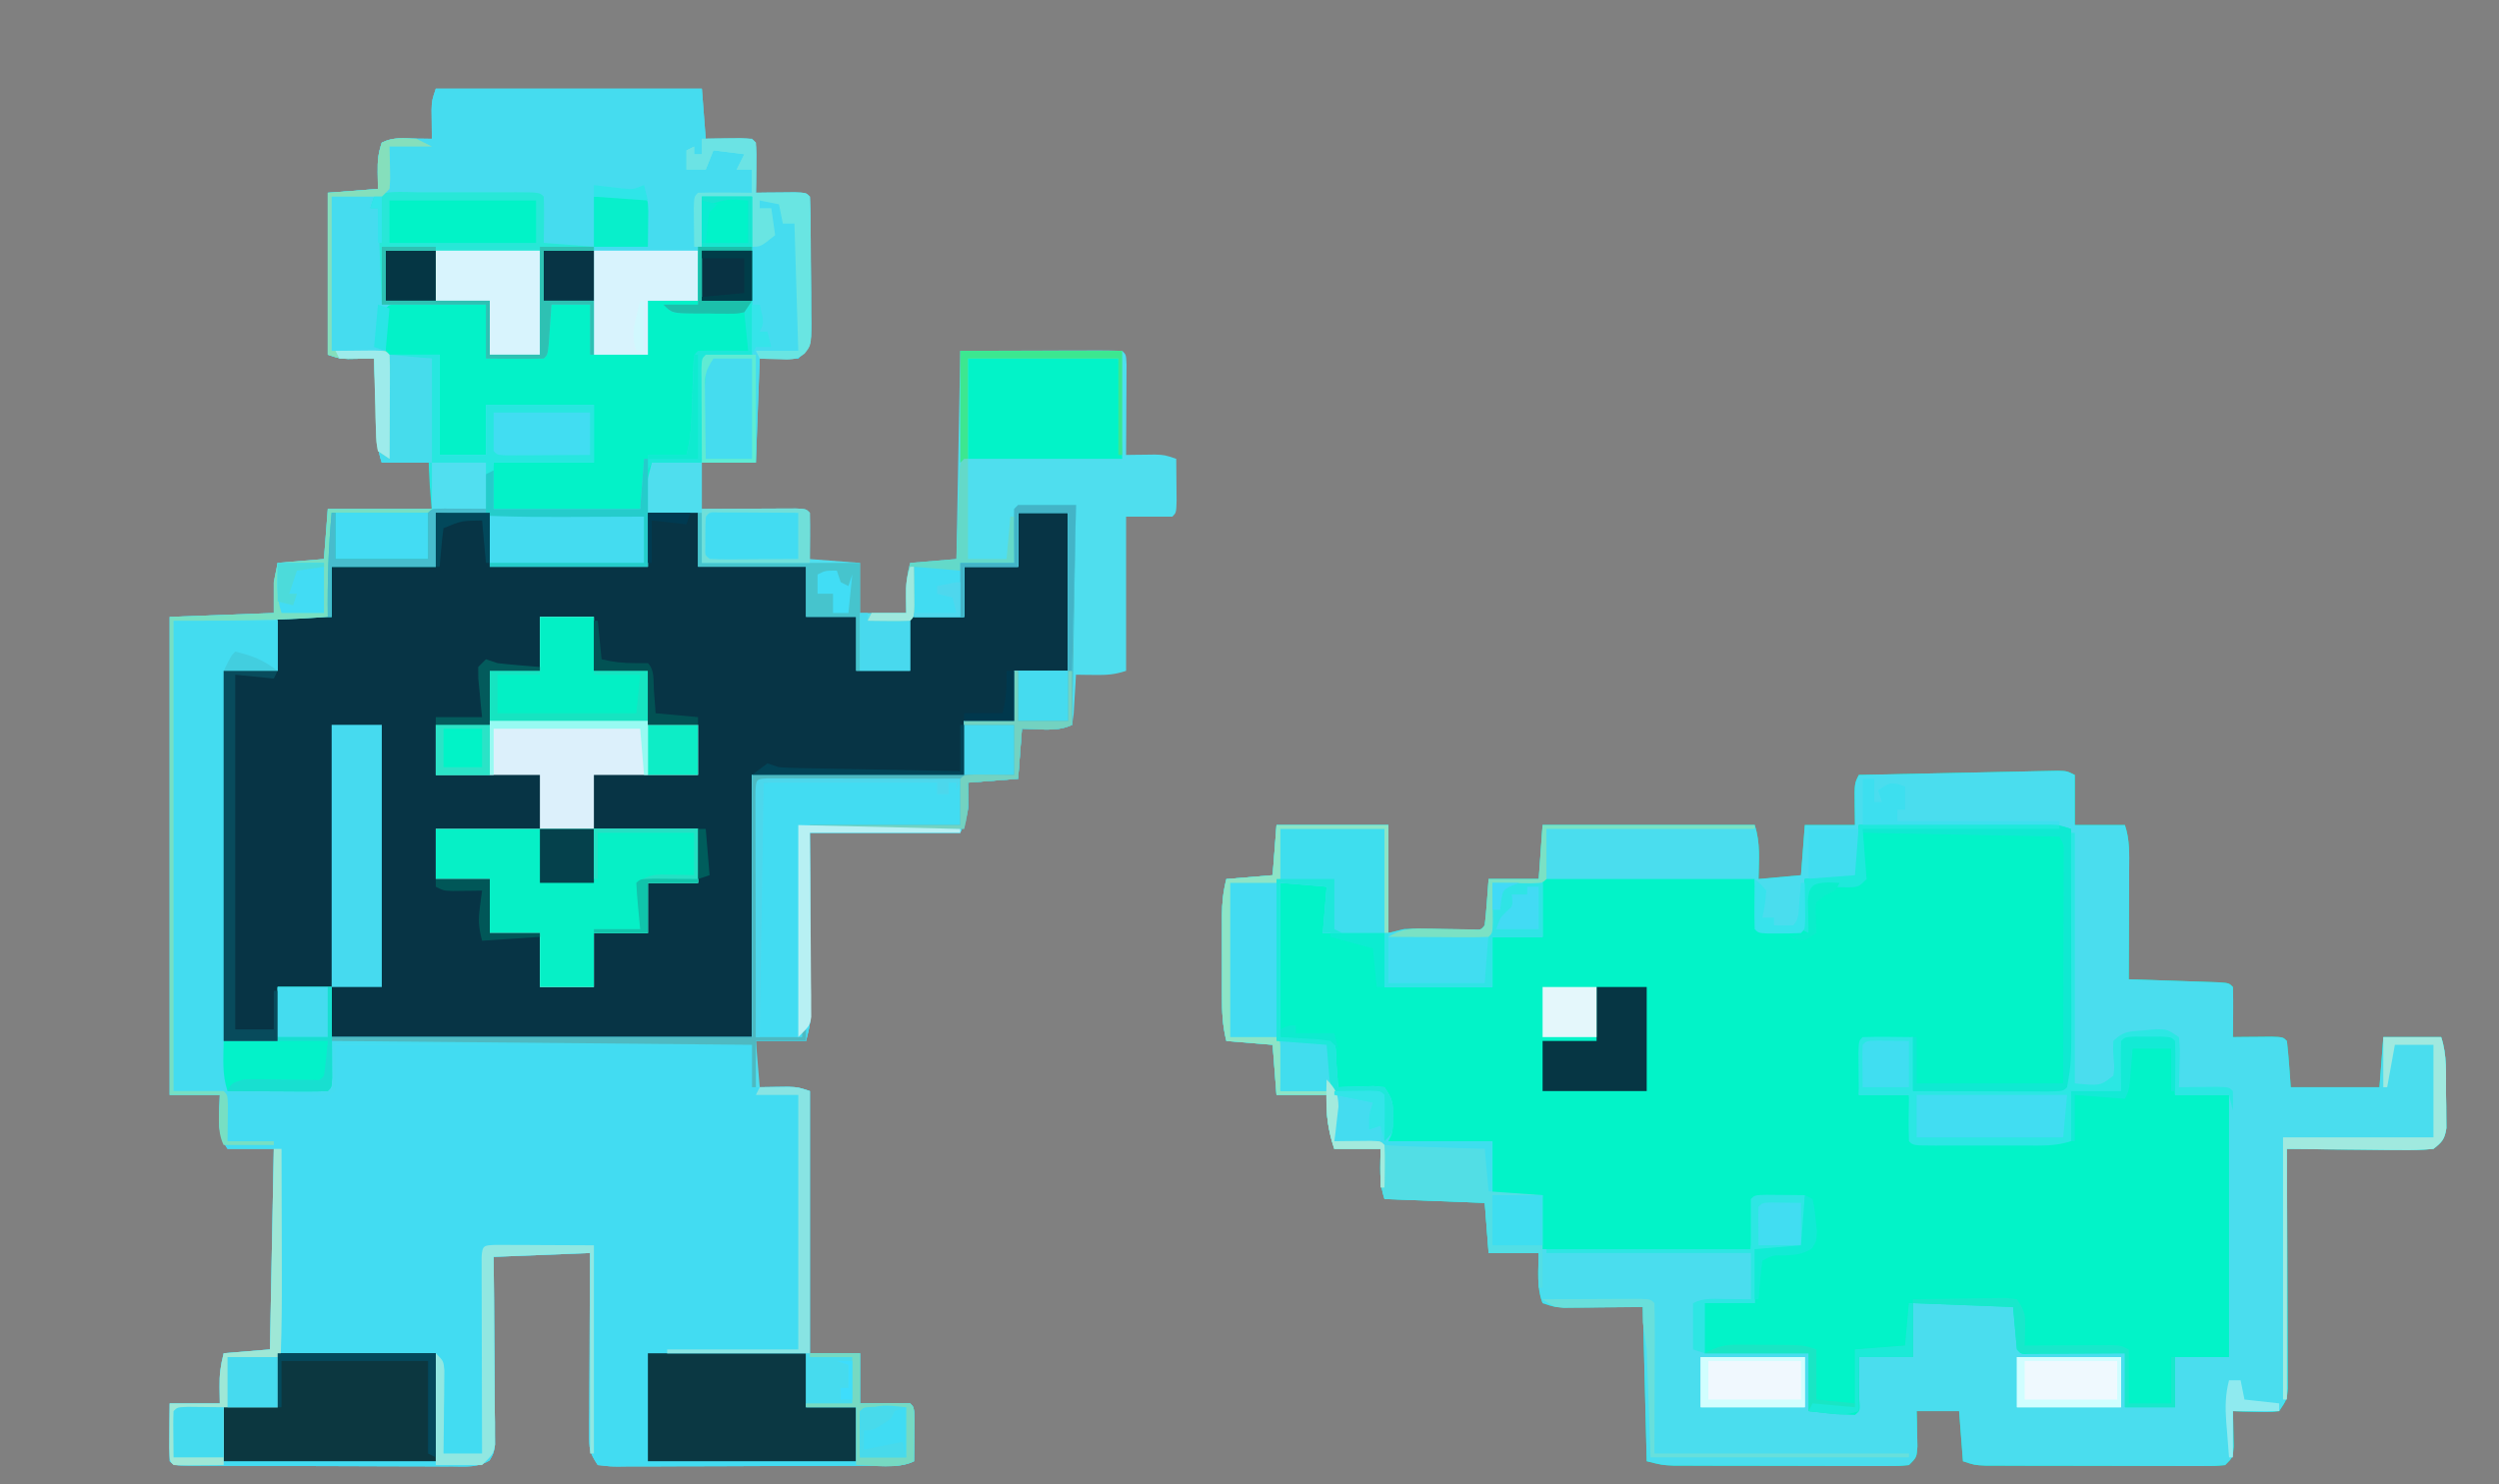 <?xml version="1.0" encoding="UTF-8"?>
<svg version="1.1" xmlns="http://www.w3.org/2000/svg" width="648" height="385">
<rect width="100%" height="100%" fill="#808080" stroke="none"/>
<path d="M0 0 C22.77 0 45.54 0 69 0 C69.33 4.29 69.66 8.58 70 13 C71.959 12.979 73.919 12.959 75.938 12.938 C77.958 12.916 79.98 12.928 82 13 C83 14 83 14 83.098 16.941 C83.08 18.734 83.08 18.734 83.062 20.562 C83.053 21.76 83.044 22.958 83.035 24.191 C83.018 25.582 83.018 25.582 83 27 C84.39 26.983 84.39 26.983 85.809 26.965 C87.006 26.956 88.204 26.947 89.438 26.938 C90.632 26.926 91.827 26.914 93.059 26.902 C96 27 96 27 97 28 C97.126 30.849 97.189 33.673 97.203 36.523 C97.209 37.381 97.215 38.238 97.22 39.121 C97.23 40.938 97.236 42.756 97.24 44.573 C97.25 47.356 97.281 50.139 97.312 52.922 C97.319 54.685 97.324 56.448 97.328 58.211 C97.34 59.045 97.353 59.88 97.366 60.74 C97.343 66.657 97.343 66.657 94 70 C90.7 70 87.4 70 84 70 C83.67 78.91 83.34 87.82 83 97 C78.38 97 73.76 97 69 97 C69 100.96 69 104.92 69 109 C70.937 108.988 72.875 108.977 74.871 108.965 C77.393 108.955 79.915 108.946 82.438 108.938 C83.717 108.929 84.996 108.921 86.314 108.912 C87.529 108.909 88.744 108.906 89.996 108.902 C91.122 108.897 92.248 108.892 93.408 108.886 C96 109 96 109 97 110 C97.144 114.002 97.042 117.994 97 122 C101.29 122.33 105.58 122.66 110 123 C110 127.29 110 131.58 110 136 C113.96 136 117.92 136 122 136 C121.969 133.896 121.969 133.896 121.938 131.75 C121.889 128.47 122.183 126.269 123 123 C128.94 122.505 128.94 122.505 135 122 C135.33 104.18 135.66 86.36 136 68 C142.909 67.979 149.819 67.959 156.938 67.938 C160.213 67.924 160.213 67.924 163.554 67.91 C165.275 67.907 166.995 67.904 168.715 67.902 C169.617 67.897 170.518 67.892 171.447 67.887 C173.632 67.887 175.816 67.938 178 68 C179 69 179 69 179.114 71.5 C179.108 72.584 179.103 73.668 179.098 74.785 C179.094 75.955 179.091 77.125 179.088 78.33 C179.08 79.562 179.071 80.793 179.062 82.062 C179.058 83.298 179.053 84.534 179.049 85.807 C179.037 88.871 179.021 91.936 179 95 C179.687 94.988 180.374 94.977 181.082 94.965 C181.983 94.956 182.884 94.947 183.812 94.938 C184.706 94.926 185.599 94.914 186.52 94.902 C189 95 189 95 192 96 C192.027 98.312 192.046 100.625 192.062 102.938 C192.074 104.225 192.086 105.513 192.098 106.84 C192 110 192 110 191 111 C187.04 111 183.08 111 179 111 C179 124.2 179 137.4 179 151 C175.985 152.005 173.958 152.103 170.812 152.062 C169.911 152.053 169.01 152.044 168.082 152.035 C167.051 152.018 167.051 152.018 166 152 C165.951 152.927 165.902 153.854 165.852 154.809 C165.777 156.006 165.702 157.204 165.625 158.438 C165.555 159.632 165.486 160.827 165.414 162.059 C165.277 163.029 165.141 164 165 165 C161.149 166.926 156.2 166.049 152 166 C151.67 170.29 151.34 174.58 151 179 C146.71 179.33 142.42 179.66 138 180 C138.041 181.217 138.083 182.434 138.125 183.688 C138.258 187.618 137.61 188.974 136 193 C123.13 193 110.26 193 97 193 C97.012 196.563 97.023 200.126 97.035 203.797 C97.043 207.245 97.049 210.694 97.055 214.143 C97.06 216.54 97.067 218.938 97.075 221.336 C97.088 224.781 97.093 228.227 97.098 231.672 C97.103 232.745 97.108 233.818 97.113 234.924 C97.113 235.924 97.113 236.925 97.114 237.956 C97.116 238.835 97.118 239.715 97.12 240.621 C97 243 97 243 96 247 C91.71 247 87.42 247 83 247 C83.33 250.96 83.66 254.92 84 259 C86.507 258.967 89.013 258.935 91.52 258.902 C94 259 94 259 97 260 C97 282.44 97 304.88 97 328 C101.29 328 105.58 328 110 328 C110 332.29 110 336.58 110 341 C113.187 340.969 113.187 340.969 116.438 340.938 C118.625 340.916 120.814 340.927 123 341 C124 342 124 342 124.098 345.16 C124.08 347.092 124.08 347.092 124.062 349.062 C124.053 350.353 124.044 351.643 124.035 352.973 C124.018 354.471 124.018 354.471 124 356 C120.96 357.52 117.796 357.156 114.461 357.161 C113.684 357.166 112.906 357.171 112.105 357.176 C109.529 357.191 106.952 357.198 104.375 357.203 C102.589 357.209 100.803 357.215 99.017 357.22 C95.271 357.231 91.525 357.237 87.779 357.24 C82.97 357.246 78.162 357.27 73.353 357.298 C69.664 357.317 65.975 357.322 62.286 357.324 C60.513 357.327 58.739 357.335 56.966 357.348 C54.49 357.365 52.015 357.363 49.539 357.356 C48.801 357.366 48.064 357.375 47.304 357.384 C45.264 357.367 45.264 357.367 42 357 C39.797 353.695 39.754 352.723 39.773 348.886 C39.773 347.845 39.773 346.804 39.773 345.732 C39.784 344.61 39.794 343.488 39.805 342.332 C39.808 341.182 39.81 340.032 39.813 338.847 C39.824 335.169 39.85 331.491 39.875 327.812 C39.885 325.321 39.894 322.829 39.902 320.338 C39.923 314.225 39.962 308.113 40 302 C31.75 302.33 23.5 302.66 15 303 C15.052 308.47 15.052 308.47 15.105 314.051 C15.129 317.575 15.147 321.1 15.165 324.625 C15.18 327.078 15.2 329.531 15.226 331.984 C15.263 335.506 15.28 339.028 15.293 342.551 C15.308 343.651 15.324 344.751 15.34 345.884 C15.34 346.905 15.34 347.926 15.341 348.978 C15.351 350.327 15.351 350.327 15.361 351.703 C15 354 15 354 13.958 355.792 C10.912 357.671 7.802 357.4 4.332 357.356 C3.552 357.358 2.773 357.361 1.971 357.363 C-0.606 357.366 -3.182 357.347 -5.758 357.328 C-7.545 357.325 -9.332 357.323 -11.119 357.322 C-14.863 357.318 -18.607 357.303 -22.351 357.281 C-27.161 357.253 -31.971 357.242 -36.781 357.238 C-40.47 357.233 -44.159 357.224 -47.847 357.212 C-49.622 357.206 -51.396 357.201 -53.17 357.197 C-55.644 357.191 -58.117 357.177 -60.59 357.161 C-61.33 357.16 -62.07 357.159 -62.832 357.158 C-67.885 357.115 -67.885 357.115 -69 356 C-69.073 353.47 -69.092 350.967 -69.062 348.438 C-69.058 347.727 -69.053 347.016 -69.049 346.283 C-69.037 344.522 -69.019 342.761 -69 341 C-64.71 341 -60.42 341 -56 341 C-56.021 339.598 -56.041 338.195 -56.062 336.75 C-56.111 333.47 -55.817 331.269 -55 328 C-51.04 327.67 -47.08 327.34 -43 327 C-42.67 309.84 -42.34 292.68 -42 275 C-45.96 275 -49.92 275 -54 275 C-57.044 270.434 -56.128 266.433 -56 261 C-60.29 261 -64.58 261 -69 261 C-69 220.08 -69 179.16 -69 137 C-60.09 136.67 -51.18 136.34 -42 136 C-42 133.36 -42 130.72 -42 128 C-41.67 126.35 -41.34 124.7 -41 123 C-35.06 122.505 -35.06 122.505 -29 122 C-28.67 117.71 -28.34 113.42 -28 109 C-19.09 109 -10.18 109 -1 109 C-1 105.04 -1 101.08 -1 97 C-5.29 97 -9.58 97 -14 97 C-15.016 93.952 -15.198 91.653 -15.316 88.457 C-15.358 87.384 -15.4 86.311 -15.443 85.205 C-15.483 84.086 -15.522 82.966 -15.562 81.812 C-15.606 80.681 -15.649 79.55 -15.693 78.385 C-15.799 75.59 -15.902 72.795 -16 70 C-16.615 70.012 -17.23 70.023 -17.863 70.035 C-18.672 70.044 -19.48 70.053 -20.312 70.062 C-21.113 70.074 -21.914 70.086 -22.738 70.098 C-25 70 -25 70 -28 69 C-28 55.14 -28 41.28 -28 27 C-21.565 26.505 -21.565 26.505 -15 26 C-15.021 24.577 -15.041 23.154 -15.062 21.688 C-15.106 18.699 -14.961 16.882 -14 14 C-11.355 12.678 -9.322 12.903 -6.375 12.938 C-4.871 12.951 -4.871 12.951 -3.336 12.965 C-2.565 12.976 -1.794 12.988 -1 13 C-1.012 12.313 -1.023 11.626 -1.035 10.918 C-1.044 10.017 -1.053 9.116 -1.062 8.188 C-1.074 7.294 -1.086 6.401 -1.098 5.48 C-1 3 -1 3 0 0 Z " fill="#4FDEEE" transform="translate(113,23)"/>
<path d="M0 0 C0 4.29 0 8.58 0 13 C4.29 13 8.58 13 13 13 C14.274 16.822 14.124 20.407 14.098 24.387 C14.096 25.612 14.096 25.612 14.093 26.863 C14.088 29.471 14.075 32.079 14.062 34.688 C14.057 36.456 14.053 38.225 14.049 39.994 C14.038 44.329 14.021 48.665 14 53 C15.174 53.038 15.174 53.038 16.371 53.076 C19.893 53.191 23.415 53.314 26.938 53.438 C28.169 53.477 29.401 53.516 30.67 53.557 C31.84 53.599 33.01 53.64 34.215 53.684 C35.299 53.72 36.383 53.757 37.5 53.795 C40 54 40 54 41 55 C41.073 57.186 41.084 59.375 41.062 61.562 C41.053 62.76 41.044 63.958 41.035 65.191 C41.018 66.582 41.018 66.582 41 68 C42.39 67.983 42.39 67.983 43.809 67.965 C45.006 67.956 46.204 67.947 47.438 67.938 C48.632 67.926 49.827 67.914 51.059 67.902 C54 68 54 68 55 69 C55.464 72.991 55.705 76.992 56 81 C63.59 81 71.18 81 79 81 C79.33 76.71 79.66 72.42 80 68 C84.95 68 89.9 68 95 68 C96.579 72.738 96.226 77.538 96.25 82.5 C96.281 84.087 96.281 84.087 96.312 85.707 C96.318 86.722 96.323 87.736 96.328 88.781 C96.337 89.71 96.347 90.639 96.356 91.596 C95.925 94.504 95.264 95.193 93 97 C90.058 97.262 87.333 97.349 84.395 97.293 C83.555 97.289 82.716 97.284 81.851 97.28 C79.171 97.263 76.492 97.226 73.812 97.188 C71.995 97.172 70.178 97.159 68.361 97.146 C63.907 97.113 59.454 97.062 55 97 C55.004 97.808 55.009 98.615 55.013 99.447 C55.054 107.055 55.084 114.662 55.104 122.269 C55.114 126.181 55.128 130.092 55.151 134.003 C55.173 137.776 55.185 141.55 55.19 145.324 C55.193 146.764 55.201 148.205 55.211 149.645 C55.226 151.661 55.227 153.677 55.227 155.693 C55.231 156.841 55.236 157.989 55.241 159.172 C55 162 55 162 53 165 C50.18 165.293 50.18 165.293 46.875 165.188 C45.231 165.147 45.231 165.147 43.555 165.105 C42.712 165.071 41.869 165.036 41 165 C41.023 165.843 41.046 166.686 41.07 167.555 C41.088 168.65 41.106 169.746 41.125 170.875 C41.148 171.966 41.171 173.056 41.195 174.18 C41 177 41 177 39 179 C36.312 179.247 36.312 179.247 32.854 179.243 C30.916 179.248 30.916 179.248 28.94 179.252 C27.524 179.245 26.108 179.238 24.691 179.23 C23.244 179.229 21.797 179.229 20.35 179.229 C17.314 179.228 14.278 179.219 11.243 179.206 C7.351 179.189 3.459 179.185 -0.432 179.186 C-3.422 179.185 -6.412 179.18 -9.401 179.173 C-10.836 179.17 -12.271 179.168 -13.706 179.167 C-15.712 179.165 -17.718 179.155 -19.724 179.145 C-20.866 179.141 -22.008 179.138 -23.185 179.134 C-26 179 -26 179 -29 178 C-29.33 173.71 -29.66 169.42 -30 165 C-33.63 165 -37.26 165 -41 165 C-40.977 165.843 -40.954 166.686 -40.93 167.555 C-40.912 168.65 -40.894 169.746 -40.875 170.875 C-40.852 171.966 -40.829 173.056 -40.805 174.18 C-41 177 -41 177 -43 179 C-45.643 179.247 -45.643 179.247 -49.039 179.243 C-50.941 179.248 -50.941 179.248 -52.882 179.252 C-54.273 179.245 -55.664 179.238 -57.055 179.23 C-58.477 179.229 -59.9 179.229 -61.322 179.229 C-64.306 179.228 -67.291 179.219 -70.275 179.206 C-74.097 179.189 -77.919 179.185 -81.741 179.186 C-84.681 179.185 -87.62 179.18 -90.559 179.173 C-91.968 179.17 -93.377 179.168 -94.786 179.167 C-96.758 179.165 -98.73 179.155 -100.703 179.145 C-101.825 179.141 -102.947 179.138 -104.103 179.134 C-107 179 -107 179 -111 178 C-111.33 164.8 -111.66 151.6 -112 138 C-119.434 138.04 -119.434 138.04 -126.868 138.09 C-128.258 138.094 -128.258 138.094 -129.676 138.098 C-131.098 138.106 -131.098 138.106 -132.548 138.114 C-135 138 -135 138 -138 137 C-139.599 132.87 -139.064 128.351 -139 124 C-143.29 124 -147.58 124 -152 124 C-152.33 119.71 -152.66 115.42 -153 111 C-165.87 110.505 -165.87 110.505 -179 110 C-180.458 105.627 -180.06 101.605 -180 97 C-183.96 97 -187.92 97 -192 97 C-193.591 92.127 -194.212 88.192 -194 83 C-198.29 83 -202.58 83 -207 83 C-207.495 76.565 -207.495 76.565 -208 70 C-211.96 69.67 -215.92 69.34 -220 69 C-221.003 64.989 -221.144 61.403 -221.133 57.312 C-221.134 56.573 -221.135 55.833 -221.136 55.072 C-221.136 53.512 -221.135 51.952 -221.13 50.392 C-221.125 48.008 -221.13 45.625 -221.137 43.242 C-221.136 41.724 -221.135 40.206 -221.133 38.688 C-221.135 37.977 -221.137 37.266 -221.139 36.534 C-221.123 33.108 -220.839 30.357 -220 27 C-216.04 26.67 -212.08 26.34 -208 26 C-207.67 21.71 -207.34 17.42 -207 13 C-197.43 13 -187.86 13 -178 13 C-178 22.24 -178 31.48 -178 41 C-176.02 40.505 -176.02 40.505 -174 40 C-172.424 39.932 -170.846 39.915 -169.27 39.938 C-168.385 39.945 -167.5 39.953 -166.588 39.961 C-165.214 39.98 -165.214 39.98 -163.812 40 C-161.986 40.025 -160.159 40.046 -158.332 40.062 C-157.525 40.074 -156.718 40.086 -155.886 40.098 C-153.987 40.21 -153.987 40.21 -153 39 C-152.766 36.984 -152.587 34.962 -152.438 32.938 C-152.293 30.978 -152.149 29.019 -152 27 C-147.71 27 -143.42 27 -139 27 C-138.67 22.38 -138.34 17.76 -138 13 C-119.85 13 -101.7 13 -83 13 C-81.454 17.637 -81.943 22.125 -82 27 C-76.555 26.505 -76.555 26.505 -71 26 C-70.67 21.71 -70.34 17.42 -70 13 C-65.71 13 -61.42 13 -57 13 C-57.031 10.339 -57.031 10.339 -57.062 7.625 C-57.125 2.25 -57.125 2.25 -56 0 C-48.346 -0.168 -40.693 -0.328 -33.039 -0.482 C-30.433 -0.536 -27.828 -0.591 -25.222 -0.648 C-21.484 -0.73 -17.746 -0.805 -14.008 -0.879 C-12.837 -0.906 -11.666 -0.933 -10.46 -0.961 C-8.838 -0.991 -8.838 -0.991 -7.184 -1.022 C-6.229 -1.042 -5.274 -1.062 -4.291 -1.082 C-2 -1 -2 -1 0 0 Z " fill="#02F3C8" transform="translate(538,201)"/>
<path d="M0 0 C4.62 0 9.24 0 14 0 C14 4.62 14 9.24 14 14 C27.53 14 41.06 14 55 14 C55 9.38 55 4.76 55 0 C59.29 0 63.58 0 68 0 C68 4.62 68 9.24 68 14 C77.24 14 86.48 14 96 14 C96 18.29 96 22.58 96 27 C100.29 27 104.58 27 109 27 C109 31.62 109 36.24 109 41 C113.62 41 118.24 41 123 41 C123 36.38 123 31.76 123 27 C127.62 27 132.24 27 137 27 C137 22.71 137 18.42 137 14 C141.62 14 146.24 14 151 14 C151 9.38 151 4.76 151 0 C155.29 0 159.58 0 164 0 C164 13.53 164 27.06 164 41 C159.38 41 154.76 41 150 41 C150 45.29 150 49.58 150 54 C145.71 54 141.42 54 137 54 C137 58.62 137 63.24 137 68 C118.85 68 100.7 68 82 68 C82 90.44 82 112.88 82 136 C46.03 136 10.06 136 -27 136 C-27 131.71 -27 127.42 -27 123 C-31.62 123 -36.24 123 -41 123 C-41 127.62 -41 132.24 -41 137 C-45.62 137 -50.24 137 -55 137 C-55 105.32 -55 73.64 -55 41 C-50.38 41 -45.76 41 -41 41 C-41 36.38 -41 31.76 -41 27 C-36.38 27 -31.76 27 -27 27 C-27 22.71 -27 18.42 -27 14 C-18.09 14 -9.18 14 0 14 C0 9.38 0 4.76 0 0 Z " fill="#073445" transform="translate(113,133)"/>
<path d="M0 0 C8.91 0 17.82 0 27 0 C27 0.33 27 0.66 27 1 C18.42 1 9.84 1 1 1 C1 5.29 1 9.58 1 14 C0.764 18.68 0.378 23.328 0 28 C-13.298 29.023 -26.663 29 -40 29 C-40 69.26 -40 109.52 -40 151 C-26.47 151 -12.94 151 1 151 C1.33 147.04 1.66 143.08 2 139 C37.64 139 73.28 139 110 139 C110.33 142.63 110.66 146.26 111 150 C112.753 149.979 114.506 149.959 116.312 149.938 C119.612 149.899 121.851 149.95 125 151 C125 173.44 125 195.88 125 219 C129.29 219 133.58 219 138 219 C138 223.29 138 227.58 138 232 C141.187 231.969 141.187 231.969 144.438 231.938 C146.625 231.916 148.814 231.927 151 232 C152 233 152 233 152.098 236.16 C152.08 238.092 152.08 238.092 152.062 240.062 C152.053 241.353 152.044 242.643 152.035 243.973 C152.018 245.471 152.018 245.471 152 247 C148.96 248.52 145.796 248.156 142.461 248.161 C141.684 248.166 140.906 248.171 140.105 248.176 C137.529 248.191 134.952 248.198 132.375 248.203 C130.589 248.209 128.803 248.215 127.017 248.22 C123.271 248.231 119.525 248.237 115.779 248.24 C110.97 248.246 106.162 248.27 101.353 248.298 C97.664 248.317 93.975 248.322 90.286 248.324 C88.513 248.327 86.739 248.335 84.966 248.348 C82.49 248.365 80.015 248.363 77.539 248.356 C76.801 248.366 76.064 248.375 75.304 248.384 C73.264 248.367 73.264 248.367 70 248 C67.797 244.695 67.754 243.723 67.773 239.886 C67.773 238.845 67.773 237.804 67.773 236.732 C67.784 235.61 67.794 234.488 67.805 233.332 C67.808 232.182 67.81 231.032 67.813 229.847 C67.824 226.169 67.85 222.491 67.875 218.812 C67.885 216.321 67.894 213.829 67.902 211.338 C67.923 205.225 67.962 199.113 68 193 C55.625 193.495 55.625 193.495 43 194 C43.052 199.47 43.052 199.47 43.105 205.051 C43.129 208.575 43.147 212.1 43.165 215.625 C43.18 218.078 43.2 220.531 43.226 222.984 C43.263 226.506 43.28 230.028 43.293 233.551 C43.308 234.651 43.324 235.751 43.34 236.884 C43.34 237.905 43.34 238.926 43.341 239.978 C43.351 241.327 43.351 241.327 43.361 242.703 C43 245 43 245 41.958 246.792 C38.912 248.671 35.802 248.4 32.332 248.356 C31.552 248.358 30.773 248.361 29.971 248.363 C27.394 248.366 24.818 248.347 22.242 248.328 C20.455 248.325 18.668 248.323 16.881 248.322 C13.137 248.318 9.393 248.303 5.649 248.281 C0.839 248.253 -3.971 248.242 -8.781 248.238 C-12.47 248.233 -16.159 248.224 -19.847 248.212 C-21.622 248.206 -23.396 248.201 -25.17 248.197 C-27.644 248.191 -30.117 248.177 -32.59 248.161 C-33.33 248.16 -34.07 248.159 -34.832 248.158 C-39.885 248.115 -39.885 248.115 -41 247 C-41.073 244.47 -41.092 241.967 -41.062 239.438 C-41.058 238.727 -41.053 238.016 -41.049 237.283 C-41.037 235.522 -41.019 233.761 -41 232 C-36.71 232 -32.42 232 -28 232 C-28.021 230.597 -28.041 229.195 -28.062 227.75 C-28.111 224.47 -27.817 222.269 -27 219 C-23.04 218.67 -19.08 218.34 -15 218 C-14.67 200.84 -14.34 183.68 -14 166 C-17.96 166 -21.92 166 -26 166 C-29.044 161.434 -28.128 157.433 -28 152 C-32.29 152 -36.58 152 -41 152 C-41 111.08 -41 70.16 -41 28 C-32.09 27.67 -23.18 27.34 -14 27 C-14 24.36 -14 21.72 -14 19 C-13.67 17.35 -13.34 15.7 -13 14 C-7.06 13.505 -7.06 13.505 -1 13 C-0.505 6.565 -0.505 6.565 0 0 Z " fill="#42DCF2" transform="translate(85,132)"/>
<path d="M0 0 C0 4.29 0 8.58 0 13 C4.29 13 8.58 13 13 13 C14.274 16.822 14.124 20.407 14.098 24.387 C14.096 25.612 14.096 25.612 14.093 26.863 C14.088 29.471 14.075 32.079 14.062 34.688 C14.057 36.456 14.053 38.225 14.049 39.994 C14.038 44.329 14.021 48.665 14 53 C15.174 53.038 15.174 53.038 16.371 53.076 C19.893 53.191 23.415 53.314 26.938 53.438 C28.169 53.477 29.401 53.516 30.67 53.557 C31.84 53.599 33.01 53.64 34.215 53.684 C35.299 53.72 36.383 53.757 37.5 53.795 C40 54 40 54 41 55 C41.073 57.186 41.084 59.375 41.062 61.562 C41.053 62.76 41.044 63.958 41.035 65.191 C41.018 66.582 41.018 66.582 41 68 C42.39 67.983 42.39 67.983 43.809 67.965 C45.006 67.956 46.204 67.947 47.438 67.938 C48.632 67.926 49.827 67.914 51.059 67.902 C54 68 54 68 55 69 C55.464 72.991 55.705 76.992 56 81 C63.59 81 71.18 81 79 81 C79.33 76.71 79.66 72.42 80 68 C84.95 68 89.9 68 95 68 C96.579 72.738 96.226 77.538 96.25 82.5 C96.281 84.087 96.281 84.087 96.312 85.707 C96.318 86.722 96.323 87.736 96.328 88.781 C96.337 89.71 96.347 90.639 96.356 91.596 C95.925 94.504 95.264 95.193 93 97 C90.058 97.262 87.333 97.349 84.395 97.293 C83.555 97.289 82.716 97.284 81.851 97.28 C79.171 97.263 76.492 97.226 73.812 97.188 C71.995 97.172 70.178 97.159 68.361 97.146 C63.907 97.113 59.454 97.062 55 97 C55.004 97.808 55.009 98.615 55.013 99.447 C55.054 107.055 55.084 114.662 55.104 122.269 C55.114 126.181 55.128 130.092 55.151 134.003 C55.173 137.776 55.185 141.55 55.19 145.324 C55.193 146.764 55.201 148.205 55.211 149.645 C55.226 151.661 55.227 153.677 55.227 155.693 C55.231 156.841 55.236 157.989 55.241 159.172 C55 162 55 162 53 165 C50.18 165.293 50.18 165.293 46.875 165.188 C45.231 165.147 45.231 165.147 43.555 165.105 C42.712 165.071 41.869 165.036 41 165 C41.023 165.843 41.046 166.686 41.07 167.555 C41.088 168.65 41.106 169.746 41.125 170.875 C41.148 171.966 41.171 173.056 41.195 174.18 C41 177 41 177 39 179 C36.312 179.247 36.312 179.247 32.854 179.243 C30.916 179.248 30.916 179.248 28.94 179.252 C27.524 179.245 26.108 179.238 24.691 179.23 C23.244 179.229 21.797 179.229 20.35 179.229 C17.314 179.228 14.278 179.219 11.243 179.206 C7.351 179.189 3.459 179.185 -0.432 179.186 C-3.422 179.185 -6.412 179.18 -9.401 179.173 C-10.836 179.17 -12.271 179.168 -13.706 179.167 C-15.712 179.165 -17.718 179.155 -19.724 179.145 C-20.866 179.141 -22.008 179.138 -23.185 179.134 C-26 179 -26 179 -29 178 C-29.33 173.71 -29.66 169.42 -30 165 C-33.63 165 -37.26 165 -41 165 C-40.977 165.843 -40.954 166.686 -40.93 167.555 C-40.912 168.65 -40.894 169.746 -40.875 170.875 C-40.852 171.966 -40.829 173.056 -40.805 174.18 C-41 177 -41 177 -43 179 C-45.643 179.247 -45.643 179.247 -49.039 179.243 C-50.941 179.248 -50.941 179.248 -52.882 179.252 C-54.273 179.245 -55.664 179.238 -57.055 179.23 C-58.477 179.229 -59.9 179.229 -61.322 179.229 C-64.306 179.228 -67.291 179.219 -70.275 179.206 C-74.097 179.189 -77.919 179.185 -81.741 179.186 C-84.681 179.185 -87.62 179.18 -90.559 179.173 C-91.968 179.17 -93.377 179.168 -94.786 179.167 C-96.758 179.165 -98.73 179.155 -100.703 179.145 C-101.825 179.141 -102.947 179.138 -104.103 179.134 C-107 179 -107 179 -111 178 C-111.33 164.8 -111.66 151.6 -112 138 C-119.434 138.04 -119.434 138.04 -126.868 138.09 C-128.258 138.094 -128.258 138.094 -129.676 138.098 C-131.098 138.106 -131.098 138.106 -132.548 138.114 C-135 138 -135 138 -138 137 C-139.599 132.87 -139.064 128.351 -139 124 C-143.29 124 -147.58 124 -152 124 C-152.33 119.71 -152.66 115.42 -153 111 C-165.87 110.505 -165.87 110.505 -179 110 C-180.458 105.627 -180.06 101.605 -180 97 C-183.96 97 -187.92 97 -192 97 C-193.591 92.127 -194.212 88.192 -194 83 C-198.29 83 -202.58 83 -207 83 C-207.495 76.565 -207.495 76.565 -208 70 C-211.96 69.67 -215.92 69.34 -220 69 C-221.003 64.989 -221.144 61.403 -221.133 57.312 C-221.134 56.573 -221.135 55.833 -221.136 55.072 C-221.136 53.512 -221.135 51.952 -221.13 50.392 C-221.125 48.008 -221.13 45.625 -221.137 43.242 C-221.136 41.724 -221.135 40.206 -221.133 38.688 C-221.135 37.977 -221.137 37.266 -221.139 36.534 C-221.123 33.108 -220.839 30.357 -220 27 C-216.04 26.67 -212.08 26.34 -208 26 C-207.67 21.71 -207.34 17.42 -207 13 C-197.43 13 -187.86 13 -178 13 C-178 22.24 -178 31.48 -178 41 C-176.02 40.505 -176.02 40.505 -174 40 C-172.424 39.932 -170.846 39.915 -169.27 39.938 C-168.385 39.945 -167.5 39.953 -166.588 39.961 C-165.214 39.98 -165.214 39.98 -163.812 40 C-161.986 40.025 -160.159 40.046 -158.332 40.062 C-157.525 40.074 -156.718 40.086 -155.886 40.098 C-153.987 40.21 -153.987 40.21 -153 39 C-152.766 36.984 -152.587 34.962 -152.438 32.938 C-152.293 30.978 -152.149 29.019 -152 27 C-147.71 27 -143.42 27 -139 27 C-138.67 22.38 -138.34 17.76 -138 13 C-119.85 13 -101.7 13 -83 13 C-81.454 17.637 -81.943 22.125 -82 27 C-76.555 26.505 -76.555 26.505 -71 26 C-70.67 21.71 -70.34 17.42 -70 13 C-65.71 13 -61.42 13 -57 13 C-57.031 10.339 -57.031 10.339 -57.062 7.625 C-57.125 2.25 -57.125 2.25 -56 0 C-48.346 -0.168 -40.693 -0.328 -33.039 -0.482 C-30.433 -0.536 -27.828 -0.591 -25.222 -0.648 C-21.484 -0.73 -17.746 -0.805 -14.008 -0.879 C-12.837 -0.906 -11.666 -0.933 -10.46 -0.961 C-8.838 -0.991 -8.838 -0.991 -7.184 -1.022 C-6.229 -1.042 -5.274 -1.062 -4.291 -1.082 C-2 -1 -2 -1 0 0 Z M-56 13 C-56.33 17.29 -56.66 21.58 -57 26 C-63.435 26.495 -63.435 26.495 -70 27 C-70.33 31.29 -70.66 35.58 -71 40 C-74.63 40 -78.26 40 -82 40 C-82.33 35.71 -82.66 31.42 -83 27 C-101.15 27 -119.3 27 -138 27 C-138 31.95 -138 36.9 -138 42 C-142.29 42 -146.58 42 -151 42 C-151 46.29 -151 50.58 -151 55 C-160.24 55 -169.48 55 -179 55 C-179 50.38 -179 45.76 -179 41 C-184.28 41 -189.56 41 -195 41 C-194.67 40.34 -194.34 39.68 -194 39 C-193.93 37.293 -193.916 35.583 -193.938 33.875 C-193.947 32.965 -193.956 32.055 -193.965 31.117 C-193.976 30.419 -193.988 29.72 -194 29 C-198.265 27.966 -201.373 28 -206 28 C-206 41.2 -206 54.4 -206 68 C-201.71 68.33 -197.42 68.66 -193 69 C-192.34 72.96 -191.68 76.92 -191 81 C-189.041 81.124 -187.081 81.248 -185.062 81.375 C-181.723 81.586 -181.723 81.586 -179 82 C-178 84 -178 84 -178 95 C-169.09 95 -160.18 95 -151 95 C-151 99.62 -151 104.24 -151 109 C-146.71 109 -142.42 109 -138 109 C-138.33 113.62 -138.66 118.24 -139 123 C-120.85 123 -102.7 123 -84 123 C-83.67 118.71 -83.34 114.42 -83 110 C-76.565 109.505 -76.565 109.505 -70 109 C-70.33 113.29 -70.66 117.58 -71 122 C-76.94 122.495 -76.94 122.495 -83 123 C-83 127.62 -83 132.24 -83 137 C-87.29 137 -91.58 137 -96 137 C-96 141.29 -96 145.58 -96 150 C-87.09 150 -78.18 150 -69 150 C-69 154.95 -69 159.9 -69 165 C-67.041 165.186 -65.081 165.371 -63.062 165.562 C-61.96 165.667 -60.858 165.771 -59.723 165.879 C-58.824 165.919 -57.926 165.959 -57 166 C-55.635 164.863 -55.635 164.863 -55.902 161.84 C-55.914 160.552 -55.926 159.264 -55.938 157.938 C-55.968 154.503 -55.968 154.503 -56 151 C-51.38 151 -46.76 151 -42 151 C-42 146.38 -42 141.76 -42 137 C-29.13 137.495 -29.13 137.495 -16 138 C-15.67 141.63 -15.34 145.26 -15 149 C-13.93 150.295 -13.93 150.295 -11.408 150.114 C-9.719 150.106 -9.719 150.106 -7.996 150.098 C-6.781 150.094 -5.566 150.091 -4.314 150.088 C-3.035 150.08 -1.756 150.071 -0.438 150.062 C1.487 150.056 1.487 150.056 3.451 150.049 C6.634 150.037 9.817 150.019 13 150 C13 154.62 13 159.24 13 164 C17.29 164 21.58 164 26 164 C26 159.71 26 155.42 26 151 C30.62 151 35.24 151 40 151 C40 128.56 40 106.12 40 83 C35.38 83 30.76 83 26 83 C26.033 79.387 26.065 75.773 26.098 72.16 C26.365 69.137 26.365 69.137 25 68 C23.002 67.901 21 67.87 19 67.875 C17.907 67.872 16.814 67.87 15.688 67.867 C13.082 67.695 13.082 67.695 12 69 C11.927 71.186 11.916 73.375 11.938 75.562 C11.968 78.749 11.968 78.749 12 82 C7.71 82 3.42 82 -1 82 C-1 86.29 -1 90.58 -1 95 C-14.53 95 -28.06 95 -42 95 C-42.33 91.04 -42.66 87.08 -43 83 C-47.29 83 -51.58 83 -56 83 C-55.67 78.38 -55.34 73.76 -55 69 C-50.71 68.67 -46.42 68.34 -42 68 C-42 72.62 -42 77.24 -42 82 C-36.464 82.025 -30.928 82.043 -25.392 82.055 C-23.508 82.06 -21.623 82.067 -19.738 82.075 C-17.035 82.088 -14.332 82.093 -11.629 82.098 C-10.357 82.105 -10.357 82.105 -9.059 82.113 C-7.039 82.113 -5.019 82.062 -3 82 C0.323 78.677 -0.924 69.032 -0.886 64.632 C-0.887 62.273 -0.892 59.914 -0.902 57.555 C-0.904 56.304 -0.905 55.053 -0.907 53.764 C-0.911 50.473 -0.92 47.181 -0.931 43.89 C-0.942 40.518 -0.946 37.146 -0.951 33.773 C-0.962 27.182 -0.979 20.591 -1 14 C-4.004 12.999 -5.977 12.879 -9.114 12.886 C-10.675 12.887 -10.675 12.887 -12.268 12.887 C-13.39 12.892 -14.512 12.897 -15.668 12.902 C-16.818 12.904 -17.968 12.905 -19.153 12.907 C-22.831 12.912 -26.509 12.925 -30.188 12.938 C-32.679 12.943 -35.171 12.947 -37.662 12.951 C-43.775 12.962 -49.887 12.979 -56 13 Z " fill="#4ADDEE" transform="translate(538,201)"/>
<path d="M0 0 C22.77 0 45.54 0 69 0 C69.495 6.435 69.495 6.435 70 13 C71.959 12.979 73.919 12.959 75.938 12.938 C77.958 12.916 79.98 12.928 82 13 C83 14 83 14 83.098 16.941 C83.086 18.136 83.074 19.331 83.062 20.562 C83.053 21.76 83.044 22.958 83.035 24.191 C83.024 25.118 83.012 26.045 83 27 C84.39 26.983 84.39 26.983 85.809 26.965 C87.006 26.956 88.204 26.947 89.438 26.938 C90.632 26.926 91.827 26.914 93.059 26.902 C96 27 96 27 97 28 C97.126 30.849 97.189 33.673 97.203 36.523 C97.209 37.381 97.215 38.238 97.22 39.121 C97.23 40.938 97.236 42.756 97.24 44.573 C97.25 47.356 97.281 50.139 97.312 52.922 C97.319 54.685 97.324 56.448 97.328 58.211 C97.34 59.045 97.353 59.88 97.366 60.74 C97.343 66.657 97.343 66.657 94 70 C90.7 70 87.4 70 84 70 C83.67 78.91 83.34 87.82 83 97 C78.38 97 73.76 97 69 97 C68.973 92.521 68.953 88.042 68.938 83.562 C68.929 82.283 68.921 81.004 68.912 79.686 C68.909 78.471 68.906 77.256 68.902 76.004 C68.897 74.878 68.892 73.752 68.886 72.592 C69 70 69 70 70 69 C73.96 69 77.92 69 82 69 C82 55.47 82 41.94 82 28 C77.71 28 73.42 28 69 28 C69.021 29.856 69.041 31.712 69.062 33.625 C69.07 40.791 68.577 47.858 68 55 C63.71 55 59.42 55 55 55 C55 59.62 55 64.24 55 69 C50.05 69 45.1 69 40 69 C40 64.71 40 60.42 40 56 C36.7 56 33.4 56 30 56 C29.909 57.39 29.909 57.39 29.816 58.809 C29.733 60.006 29.649 61.204 29.562 62.438 C29.481 63.632 29.4 64.827 29.316 66.059 C29 69 29 69 28 70 C25.47 70.073 22.967 70.092 20.438 70.062 C19.371 70.056 19.371 70.056 18.283 70.049 C16.522 70.037 14.761 70.019 13 70 C13 65.38 13 60.76 13 56 C0.625 56.495 0.625 56.495 -12 57 C-12 60.96 -12 64.92 -12 69 C-8.37 69.33 -4.74 69.66 -1 70 C-1 78.91 -1 87.82 -1 97 C-5.29 97 -9.58 97 -14 97 C-15.016 93.952 -15.198 91.653 -15.316 88.457 C-15.379 86.847 -15.379 86.847 -15.443 85.205 C-15.483 84.086 -15.522 82.966 -15.562 81.812 C-15.606 80.681 -15.649 79.55 -15.693 78.385 C-15.799 75.59 -15.902 72.795 -16 70 C-16.615 70.012 -17.23 70.023 -17.863 70.035 C-18.672 70.044 -19.48 70.053 -20.312 70.062 C-21.113 70.074 -21.914 70.086 -22.738 70.098 C-25 70 -25 70 -28 69 C-28 55.14 -28 41.28 -28 27 C-21.565 26.505 -21.565 26.505 -15 26 C-15.021 24.577 -15.041 23.154 -15.062 21.688 C-15.106 18.699 -14.961 16.882 -14 14 C-11.355 12.678 -9.322 12.903 -6.375 12.938 C-4.871 12.951 -4.871 12.951 -3.336 12.965 C-2.565 12.976 -1.794 12.988 -1 13 C-1.012 12.313 -1.023 11.626 -1.035 10.918 C-1.044 10.017 -1.053 9.116 -1.062 8.188 C-1.074 7.294 -1.086 6.401 -1.098 5.48 C-1 3 -1 3 0 0 Z " fill="#45DCEF" transform="translate(113,23)"/>
<path d="M0 0 C4.95 0 9.9 0 15 0 C14.67 18.81 14.34 37.62 14 57 C10.149 58.926 5.2 58.049 1 58 C0.67 62.29 0.34 66.58 0 71 C-6.435 71.495 -6.435 71.495 -13 72 C-12.959 73.217 -12.918 74.434 -12.875 75.688 C-12.742 79.618 -13.39 80.974 -15 85 C-27.87 85 -40.74 85 -54 85 C-53.988 88.563 -53.977 92.126 -53.965 95.797 C-53.957 99.245 -53.951 102.694 -53.945 106.143 C-53.94 108.54 -53.933 110.938 -53.925 113.336 C-53.912 116.781 -53.907 120.227 -53.902 123.672 C-53.897 124.745 -53.892 125.818 -53.887 126.924 C-53.887 127.924 -53.887 128.925 -53.886 129.956 C-53.884 130.835 -53.882 131.715 -53.88 132.621 C-54 135 -54 135 -55 139 C-59.29 139 -63.58 139 -68 139 C-68 142.96 -68 146.92 -68 151 C-68.33 151 -68.66 151 -69 151 C-69 147.37 -69 143.74 -69 140 C-104.64 140 -140.28 140 -177 140 C-177 143.96 -177 147.92 -177 152 C-178.777 153.777 -181.363 153.13 -183.766 153.133 C-184.967 153.134 -186.168 153.135 -187.406 153.137 C-188.675 153.133 -189.943 153.129 -191.25 153.125 C-192.472 153.129 -193.694 153.133 -194.953 153.137 C-196.778 153.135 -196.778 153.135 -198.641 153.133 C-199.739 153.132 -200.838 153.131 -201.97 153.129 C-207.656 152.947 -213.328 152.436 -219 152 C-219 111.74 -219 71.48 -219 30 C-210.09 30 -201.18 30 -192 30 C-192 34.29 -192 38.58 -192 43 C-196.62 43 -201.24 43 -206 43 C-206 74.68 -206 106.36 -206 139 C-201.38 139 -196.76 139 -192 139 C-192 134.38 -192 129.76 -192 125 C-187.38 125 -182.76 125 -178 125 C-178 129.29 -178 133.58 -178 138 C-142.03 138 -106.06 138 -69 138 C-69 115.56 -69 93.12 -69 70 C-50.85 70 -32.7 70 -14 70 C-14 65.38 -14 60.76 -14 56 C-9.71 56 -5.42 56 -1 56 C-1 51.71 -1 47.42 -1 43 C3.62 43 8.24 43 13 43 C13 29.47 13 15.94 13 2 C8.71 2 4.42 2 0 2 C0 6.62 0 11.24 0 16 C-4.62 16 -9.24 16 -14 16 C-14 20.29 -14 24.58 -14 29 C-18.29 29 -22.58 29 -27 29 C-27 24.71 -27 20.42 -27 16 C-25.577 15.979 -24.154 15.959 -22.688 15.938 C-21.487 15.92 -21.487 15.92 -20.262 15.902 C-18 16 -18 16 -15 17 C-15 16.34 -15 15.68 -15 15 C-10.38 15 -5.76 15 -1 15 C-1.031 11.566 -1.031 11.566 -1.062 8.062 C-1.084 5.708 -1.073 3.353 -1 1 C-0.67 0.67 -0.34 0.34 0 0 Z " fill="#43DCF0" transform="translate(264,131)"/>
<path d="M0 0 C4.62 0 9.24 0 14 0 C14 4.62 14 9.24 14 14 C18.62 14 23.24 14 28 14 C28 18.62 28 23.24 28 28 C32.29 28 36.58 28 41 28 C41 32.29 41 36.58 41 41 C32.09 41 23.18 41 14 41 C14 45.62 14 50.24 14 55 C22.91 55 31.82 55 41 55 C41 59.62 41 64.24 41 69 C36.71 69 32.42 69 28 69 C28 73.29 28 77.58 28 82 C23.38 82 18.76 82 14 82 C14 86.62 14 91.24 14 96 C9.38 96 4.76 96 0 96 C0 91.38 0 86.76 0 82 C-4.29 82 -8.58 82 -13 82 C-13 77.38 -13 72.76 -13 68 C-17.62 68 -22.24 68 -27 68 C-27 63.71 -27 59.42 -27 55 C-18.09 55 -9.18 55 0 55 C0 50.38 0 45.76 0 41 C-8.91 41 -17.82 41 -27 41 C-27 36.71 -27 32.42 -27 28 C-22.38 28 -17.76 28 -13 28 C-13 23.38 -13 18.76 -13 14 C-8.71 14 -4.42 14 0 14 C0 9.38 0 4.76 0 0 Z " fill="#DCF0FB" transform="translate(140,160)"/>
<path d="M0 0 C4.29 0 8.58 0 13 0 C13 13.53 13 27.06 13 41 C7.06 41.495 7.06 41.495 1 42 C0.67 50.91 0.34 59.82 0 69 C-4.29 69 -8.58 69 -13 69 C-13.99 72.96 -14.98 76.92 -16 81 C-28.54 81 -41.08 81 -54 81 C-55 74 -55 74 -54 69 C-45.42 69 -36.84 69 -28 69 C-28 64.05 -28 59.1 -28 54 C-37.24 54 -46.48 54 -56 54 C-56 58.29 -56 62.58 -56 67 C-59.96 67 -63.92 67 -68 67 C-68 58.42 -68 49.84 -68 41 C-72.62 41 -77.24 41 -82 41 C-82.098 31.723 -82.098 31.723 -82 29 C-81 28 -81 28 -78.592 27.886 C-77.028 27.894 -77.028 27.894 -75.434 27.902 C-74.309 27.906 -73.184 27.909 -72.025 27.912 C-70.841 27.92 -69.657 27.929 -68.438 27.938 C-67.25 27.942 -66.062 27.947 -64.838 27.951 C-61.892 27.963 -58.946 27.981 -56 28 C-56 32.62 -56 37.24 -56 42 C-51.05 41.67 -46.1 41.34 -41 41 C-40.856 39.226 -40.711 37.453 -40.562 35.625 C-40.125 30.25 -40.125 30.25 -39 28 C-35.7 28 -32.4 28 -29 28 C-29 32.29 -29 36.58 -29 41 C-24.05 41 -19.1 41 -14 41 C-14 36.38 -14 31.76 -14 27 C-9.71 27 -5.42 27 -1 27 C-1.021 24.958 -1.041 22.916 -1.062 20.812 C-1.07 13.823 -0.619 6.961 0 0 Z " fill="#03F2C8" transform="translate(182,51)"/>
<path d="M0 0 C4.95 0 9.9 0 15 0 C14.67 18.81 14.34 37.62 14 57 C10.149 58.926 5.2 58.049 1 58 C0.67 62.29 0.34 66.58 0 71 C-6.435 71.495 -6.435 71.495 -13 72 C-12.959 73.217 -12.918 74.434 -12.875 75.688 C-12.742 79.618 -13.39 80.974 -15 85 C-27.87 85 -40.74 85 -54 85 C-53.988 88.563 -53.977 92.126 -53.965 95.797 C-53.957 99.245 -53.951 102.694 -53.945 106.143 C-53.94 108.54 -53.933 110.938 -53.925 113.336 C-53.912 116.781 -53.907 120.227 -53.902 123.672 C-53.897 124.745 -53.892 125.818 -53.887 126.924 C-53.887 127.924 -53.887 128.925 -53.886 129.956 C-53.884 130.835 -53.882 131.715 -53.88 132.621 C-54 135 -54 135 -55 139 C-59.29 139 -63.58 139 -68 139 C-68 142.96 -68 146.92 -68 151 C-68.33 151 -68.66 151 -69 151 C-69 147.37 -69 143.74 -69 140 C-104.97 139.67 -140.94 139.34 -178 139 C-178 138.67 -178 138.34 -178 138 C-142.03 138 -106.06 138 -69 138 C-69 115.56 -69 93.12 -69 70 C-50.85 70 -32.7 70 -14 70 C-14 65.38 -14 60.76 -14 56 C-9.71 56 -5.42 56 -1 56 C-1 51.71 -1 47.42 -1 43 C3.62 43 8.24 43 13 43 C13 29.47 13 15.94 13 2 C8.71 2 4.42 2 0 2 C0 6.62 0 11.24 0 16 C-4.62 16 -9.24 16 -14 16 C-14 20.29 -14 24.58 -14 29 C-18.29 29 -22.58 29 -27 29 C-27 24.71 -27 20.42 -27 16 C-25.577 15.979 -24.154 15.959 -22.688 15.938 C-21.487 15.92 -21.487 15.92 -20.262 15.902 C-18 16 -18 16 -15 17 C-15 16.34 -15 15.68 -15 15 C-10.38 15 -5.76 15 -1 15 C-1.031 11.566 -1.031 11.566 -1.062 8.062 C-1.084 5.708 -1.073 3.353 -1 1 C-0.67 0.67 -0.34 0.34 0 0 Z " fill="#42DCF2" transform="translate(264,131)"/>
<path d="M0 0 C4.29 0 8.58 0 13 0 C13 8.58 13 17.16 13 26 C16.96 26 20.92 26 25 26 C25 21.71 25 17.42 25 13 C34.24 13 43.48 13 53 13 C53 17.95 53 22.9 53 28 C44.42 28 35.84 28 27 28 C27 31.96 27 35.92 27 40 C39.54 40 52.08 40 65 40 C65.33 35.71 65.66 31.42 66 27 C66.33 27 66.66 27 67 27 C67 36.24 67 45.48 67 55 C53.47 55 39.94 55 26 55 C26 50.38 26 45.76 26 41 C21.38 41 16.76 41 12 41 C12 45.62 12 50.24 12 55 C3.09 55 -5.82 55 -15 55 C-15 59.29 -15 63.58 -15 68 C-15.33 68 -15.66 68 -16 68 C-16.122 58.931 -15.803 50.036 -15 41 C-6.42 41 2.16 41 11 41 C10.814 38.669 10.629 36.339 10.438 33.938 C9.683 22.938 10.371 11.991 11 1 C7.37 1 3.74 1 0 1 C0 0.67 0 0.34 0 0 Z " fill="#27E7DF" transform="translate(101,92)"/>
<path d="M0 0 C22.44 0 44.88 0 68 0 C68 4.62 68 9.24 68 14 C63.71 14 59.42 14 55 14 C55 18.29 55 22.58 55 27 C50.38 27 45.76 27 41 27 C41 31.62 41 36.24 41 41 C36.38 41 31.76 41 27 41 C27 36.38 27 31.76 27 27 C22.71 27 18.42 27 14 27 C14 22.38 14 17.76 14 13 C9.38 13 4.76 13 0 13 C0 8.71 0 4.42 0 0 Z " fill="#06F0C6" transform="translate(113,215)"/>
<path d="M0 0 C0.905 -0.001 1.81 -0.002 2.742 -0.003 C4.656 -0.004 6.57 -0.002 8.484 0.002 C11.425 0.008 14.366 0.002 17.307 -0.004 C19.163 -0.003 21.019 -0.002 22.875 0 C24.203 -0.003 24.203 -0.003 25.558 -0.006 C31.756 0.018 31.756 0.018 32.871 1.133 C33.015 5.135 32.913 9.127 32.871 13.133 C37.161 13.463 41.451 13.793 45.871 14.133 C45.871 23.373 45.871 32.613 45.871 42.133 C45.541 42.133 45.211 42.133 44.871 42.133 C44.871 37.843 44.871 33.553 44.871 29.133 C41.571 29.133 38.271 29.133 34.871 29.133 C34.78 30.523 34.78 30.523 34.688 31.941 C34.604 33.139 34.52 34.336 34.434 35.57 C34.352 36.765 34.271 37.96 34.188 39.191 C33.871 42.133 33.871 42.133 32.871 43.133 C30.341 43.206 27.838 43.225 25.309 43.195 C24.598 43.191 23.887 43.186 23.154 43.182 C21.393 43.17 19.632 43.152 17.871 43.133 C17.871 38.513 17.871 33.893 17.871 29.133 C8.961 29.133 0.051 29.133 -9.129 29.133 C-9.459 20.883 -9.789 12.633 -10.129 4.133 C-10.789 4.133 -11.449 4.133 -12.129 4.133 C-11.799 3.143 -11.469 2.153 -11.129 1.133 C-7.701 -0.581 -3.771 -0.009 0 0 Z " fill="#28E7D7" transform="translate(108.129,49.867)"/>
<path d="M0 0 C8.91 0 17.82 0 27 0 C27 8.91 27 17.82 27 27 C21.72 27 16.44 27 11 27 C11.33 23.04 11.66 19.08 12 15 C8.04 14.67 4.08 14.34 0 14 C0 27.2 0 40.4 0 54 C4.29 54 8.58 54 13 54 C14.811 55.811 14.382 58.613 14.562 61.062 C14.688 62.72 14.688 62.72 14.816 64.41 C14.877 65.265 14.938 66.119 15 67 C15.843 66.965 16.686 66.93 17.555 66.895 C18.65 66.867 19.746 66.84 20.875 66.812 C22.511 66.76 22.511 66.76 24.18 66.707 C25.11 66.804 26.041 66.9 27 67 C29.105 70.158 29.253 70.954 29.188 74.562 C29.181 75.348 29.175 76.133 29.168 76.941 C29 79 29 79 28 81 C36.91 81 45.82 81 55 81 C55 85.62 55 90.24 55 95 C54.34 94.67 53.68 94.34 53 94 C53 90.37 53 86.74 53 83 C52.218 83.005 51.435 83.01 50.629 83.016 C47.107 83.037 43.585 83.05 40.062 83.062 C38.831 83.071 37.599 83.079 36.33 83.088 C35.16 83.091 33.99 83.094 32.785 83.098 C31.159 83.106 31.159 83.106 29.5 83.114 C27 83 27 83 26 82 C23.984 81.766 21.962 81.587 19.938 81.438 C16.998 81.221 16.998 81.221 14 81 C14 77.04 14 73.08 14 69 C11.235 67.618 8.954 67.905 5.875 67.938 C2.967 67.968 2.967 67.968 0 68 C-0.33 63.71 -0.66 59.42 -1 55 C-4.96 54.67 -8.92 54.34 -13 54 C-13 40.8 -13 27.6 -13 14 C-7.06 13.505 -7.06 13.505 -1 13 C-0.67 8.71 -0.34 4.42 0 0 Z " fill="#3EDEEE" transform="translate(332,215)"/>
<path d="M0 0 C13.53 0 27.06 0 41 0 C41 9.24 41 18.48 41 28 C22.85 28 4.7 28 -14 28 C-14 23.38 -14 18.76 -14 14 C-9.38 14 -4.76 14 0 14 C0 9.38 0 4.76 0 0 Z " fill="#0C3740" transform="translate(72,351)"/>
<path d="M0 0 C13.53 0 27.06 0 41 0 C41 4.62 41 9.24 41 14 C45.29 14 49.58 14 54 14 C54 18.62 54 23.24 54 28 C36.18 28 18.36 28 0 28 C0 18.76 0 9.52 0 0 Z " fill="#0B3843" transform="translate(168,351)"/>
<path d="M0 0 C4.95 0 9.9 0 15 0 C14.67 18.81 14.34 37.62 14 57 C10.149 58.926 5.2 58.049 1 58 C0.67 62.29 0.34 66.58 0 71 C-6.435 71.495 -6.435 71.495 -13 72 C-12.969 73.856 -12.969 73.856 -12.938 75.75 C-12.886 78.86 -13.218 80.871 -14 84 C-27.2 84 -40.4 84 -54 84 C-54 83.67 -54 83.34 -54 83 C-41.13 83 -28.26 83 -15 83 C-15 79.04 -15 75.08 -15 71 C-32.16 71.33 -49.32 71.66 -67 72 C-67.33 93.78 -67.66 115.56 -68 138 C-64.04 138 -60.08 138 -56 138 C-56 120.51 -56 103.02 -56 85 C-55.67 85 -55.34 85 -55 85 C-55 102.82 -55 120.64 -55 139 C-59.29 139 -63.58 139 -68 139 C-68 142.96 -68 146.92 -68 151 C-68.33 151 -68.66 151 -69 151 C-69 147.37 -69 143.74 -69 140 C-104.97 139.67 -140.94 139.34 -178 139 C-178 138.67 -178 138.34 -178 138 C-142.03 138 -106.06 138 -69 138 C-69 115.56 -69 93.12 -69 70 C-50.85 70 -32.7 70 -14 70 C-14 65.38 -14 60.76 -14 56 C-9.71 56 -5.42 56 -1 56 C-1 51.71 -1 47.42 -1 43 C3.62 43 8.24 43 13 43 C13 29.47 13 15.94 13 2 C8.71 2 4.42 2 0 2 C0 6.62 0 11.24 0 16 C-4.62 16 -9.24 16 -14 16 C-14 20.29 -14 24.58 -14 29 C-18.29 29 -22.58 29 -27 29 C-27 24.71 -27 20.42 -27 16 C-25.577 15.979 -24.154 15.959 -22.688 15.938 C-21.487 15.92 -21.487 15.92 -20.262 15.902 C-18 16 -18 16 -15 17 C-15 16.34 -15 15.68 -15 15 C-10.38 15 -5.76 15 -1 15 C-1.031 11.566 -1.031 11.566 -1.062 8.062 C-1.084 5.708 -1.073 3.353 -1 1 C-0.67 0.67 -0.34 0.34 0 0 Z " fill="#4EB9C1" transform="translate(264,131)"/>
<path d="M0 0 C12.87 0 25.74 0 39 0 C39.33 8.58 39.66 17.16 40 26 C26.8 26 13.6 26 0 26 C0 17.42 0 8.84 0 0 Z " fill="#02F3C8" transform="translate(251,93)"/>
<path d="M0 0 C0.33 0 0.66 0 1 0 C1 21.45 1 42.9 1 65 C7.63 65.647 7.63 65.647 11 63 C11.288 60.857 11.288 60.857 11.062 58.5 C10.91 56.094 10.91 56.094 11 54 C13.638 51.362 15.263 51.553 18.938 51.25 C19.998 51.152 21.059 51.054 22.152 50.953 C25 51 25 51 28 53 C28.293 56.039 28.293 56.039 28.188 59.625 C28.147 61.408 28.147 61.408 28.105 63.227 C28.071 64.142 28.036 65.057 28 66 C29.39 65.983 29.39 65.983 30.809 65.965 C32.006 65.956 33.204 65.947 34.438 65.938 C35.632 65.926 36.827 65.914 38.059 65.902 C41 66 41 66 42 67 C42.041 68.666 42.043 70.334 42 72 C41.67 70.68 41.34 69.36 41 68 C36.38 68 31.76 68 27 68 C26.67 63.38 26.34 58.76 26 54 C22.04 54 18.08 54 14 54 C13.67 58.29 13.34 62.58 13 67 C8.71 67 4.42 67 0 67 C0 71.29 0 75.58 0 80 C-3.871 81.29 -7.537 81.143 -11.57 81.133 C-12.407 81.134 -13.244 81.135 -14.106 81.136 C-15.873 81.136 -17.64 81.135 -19.407 81.13 C-22.121 81.125 -24.836 81.13 -27.551 81.137 C-29.266 81.136 -30.98 81.135 -32.695 81.133 C-33.92 81.136 -33.92 81.136 -35.17 81.139 C-40.885 81.115 -40.885 81.115 -42 80 C-42.144 75.998 -42.042 72.006 -42 68 C-46.29 68 -50.58 68 -55 68 C-55.027 65.688 -55.046 63.375 -55.062 61.062 C-55.074 59.775 -55.086 58.487 -55.098 57.16 C-55 54 -55 54 -54 53 C-49.665 52.856 -45.338 52.958 -41 53 C-41 57.62 -41 62.24 -41 67 C-28.13 66.67 -15.26 66.34 -2 66 C-1.163 57.84 -1.163 57.84 -0.795 49.724 C-0.775 48.604 -0.755 47.483 -0.734 46.329 C-0.718 45.156 -0.701 43.982 -0.684 42.773 C-0.663 41.545 -0.642 40.316 -0.621 39.05 C-0.556 35.158 -0.497 31.267 -0.438 27.375 C-0.394 24.723 -0.351 22.07 -0.307 19.418 C-0.2 12.945 -0.098 6.473 0 0 Z " fill="#2BE7E3" transform="translate(537,216)"/>
<path d="M0 0 C4.29 0 8.58 0 13 0 C13 22.44 13 44.88 13 68 C8.71 68 4.42 68 0 68 C0 45.56 0 23.12 0 0 Z " fill="#46DAEF" transform="translate(86,188)"/>
<path d="M0 0 C9.57 0 19.14 0 29 0 C29 9.24 29 18.48 29 28 C28.67 28 28.34 28 28 28 C28 19.09 28 10.18 28 1 C19.09 1 10.18 1 1 1 C1 5.29 1 9.58 1 14 C0.67 14.33 0.34 14.66 0 15 C-3.96 15 -7.92 15 -12 15 C-12 28.2 -12 41.4 -12 55 C-8.04 55 -4.08 55 0 55 C1 56 1 56 1.098 58.941 C1.086 60.136 1.074 61.331 1.062 62.562 C1.053 63.76 1.044 64.958 1.035 66.191 C1.024 67.118 1.012 68.045 1 69 C4.96 69 8.92 69 13 69 C13.495 67.515 13.495 67.515 14 66 C16.263 69.558 16.073 72.125 15.625 76.25 C15.514 77.328 15.403 78.405 15.289 79.516 C15.194 80.335 15.098 81.155 15 82 C15.855 81.988 16.709 81.977 17.59 81.965 C18.695 81.956 19.799 81.947 20.938 81.938 C22.04 81.926 23.142 81.914 24.277 81.902 C27 82 27 82 28 83 C29.925 83.158 31.855 83.251 33.785 83.316 C34.955 83.358 36.125 83.4 37.33 83.443 C38.562 83.483 39.793 83.522 41.062 83.562 C42.298 83.606 43.534 83.649 44.807 83.693 C47.871 83.8 50.935 83.902 54 84 C54.495 89.445 54.495 89.445 55 95 C61.93 95.495 61.93 95.495 69 96 C69 103.92 69 111.84 69 120 C68.67 120 68.34 120 68 120 C68 117.03 68 114.06 68 111 C63.71 111 59.42 111 55 111 C54.67 106.71 54.34 102.42 54 98 C41.13 97.505 41.13 97.505 28 97 C26.542 92.627 26.94 88.605 27 84 C23.04 84 19.08 84 15 84 C13.409 79.127 12.788 75.192 13 70 C8.71 70 4.42 70 0 70 C-0.495 63.565 -0.495 63.565 -1 57 C-4.96 56.67 -8.92 56.34 -13 56 C-14.003 51.989 -14.144 48.403 -14.133 44.312 C-14.134 43.573 -14.135 42.833 -14.136 42.072 C-14.136 40.512 -14.135 38.952 -14.13 37.392 C-14.125 35.008 -14.13 32.625 -14.137 30.242 C-14.136 28.724 -14.135 27.206 -14.133 25.688 C-14.135 24.977 -14.137 24.266 -14.139 23.534 C-14.123 20.108 -13.839 17.357 -13 14 C-7.06 13.505 -7.06 13.505 -1 13 C-0.67 8.71 -0.34 4.42 0 0 Z " fill="#52DEE5" transform="translate(331,214)"/>
<path d="M0 0 C4.62 0 9.24 0 14 0 C14 4.62 14 9.24 14 14 C18.62 14 23.24 14 28 14 C28 18.29 28 22.58 28 27 C14.47 27 0.94 27 -13 27 C-13 22.71 -13 18.42 -13 14 C-8.71 14 -4.42 14 0 14 C0 9.38 0 4.76 0 0 Z " fill="#03F0C5" transform="translate(140,160)"/>
<path d="M0 0 C1.604 -0.027 3.208 -0.046 4.812 -0.062 C5.706 -0.074 6.599 -0.086 7.52 -0.098 C10 0 10 0 13 1 C13 23.44 13 45.88 13 69 C17.29 69 21.58 69 26 69 C26 73.29 26 77.58 26 82 C28.124 81.979 30.249 81.959 32.438 81.938 C34.625 81.916 36.814 81.927 39 82 C40 83 40 83 40.098 86.16 C40.086 87.448 40.074 88.736 40.062 90.062 C40.053 91.353 40.044 92.643 40.035 93.973 C40.024 94.972 40.012 95.971 40 97 C35.738 99.131 29.592 98.045 25 98 C25 93.05 25 88.1 25 83 C20.71 83 16.42 83 12 83 C12 78.38 12 73.76 12 69 C0.12 69 -11.76 69 -24 69 C-24 68.67 -24 68.34 -24 68 C-12.78 68 -1.56 68 10 68 C10 46.22 10 24.44 10 2 C6.37 2 2.74 2 -1 2 C-0.67 1.34 -0.34 0.68 0 0 Z " fill="#46DBEE" transform="translate(197,282)"/>
<path d="M0 0 C4.62 0 9.24 0 14 0 C14.027 4.313 14.047 8.625 14.062 12.938 C14.071 14.169 14.079 15.401 14.088 16.67 C14.093 18.425 14.093 18.425 14.098 20.215 C14.106 21.841 14.106 21.841 14.114 23.5 C14 26 14 26 13 27 C11.073 27.087 9.143 27.107 7.215 27.098 C6.045 27.094 4.875 27.091 3.67 27.088 C2.438 27.08 1.207 27.071 -0.062 27.062 C-1.916 27.056 -1.916 27.056 -3.807 27.049 C-6.871 27.037 -9.936 27.021 -13 27 C-14.458 22.627 -14.06 18.605 -14 14 C-9.38 14 -4.76 14 0 14 C0 9.38 0 4.76 0 0 Z " fill="#03F2C9" transform="translate(72,256)"/>
<path d="M0 0 C4.29 0 8.58 0 13 0 C13 4.62 13 9.24 13 14 C8.71 14 4.42 14 0 14 C0 18.29 0 22.58 0 27 C-9.24 27 -18.48 27 -28 27 C-28 22.38 -28 17.76 -28 13 C-19.09 13 -10.18 13 -1 13 C-0.67 8.71 -0.34 4.42 0 0 Z " fill="#41DDF1" transform="translate(387,229)"/>
<path d="M0 0 C8.91 0 17.82 0 27 0 C27 4.29 27 8.58 27 13 C22.71 13 18.42 13 14 13 C14 17.62 14 22.24 14 27 C9.38 27 4.76 27 0 27 C0 18.09 0 9.18 0 0 Z " fill="#D8F3FD" transform="translate(154,65)"/>
<path d="M0 0 C4.29 0 8.58 0 13 0 C13 8.91 13 17.82 13 27 C4.09 27 -4.82 27 -14 27 C-14 22.71 -14 18.42 -14 14 C-9.38 14 -4.76 14 0 14 C0 9.38 0 4.76 0 0 Z " fill="#063644" transform="translate(414,256)"/>
<path d="M0 0 C8.91 0 17.82 0 27 0 C27 8.91 27 17.82 27 27 C22.71 27 18.42 27 14 27 C14 22.38 14 17.76 14 13 C9.38 13 4.76 13 0 13 C0 8.71 0 4.42 0 0 Z " fill="#D8F4FD" transform="translate(113,65)"/>
<path d="M0 0 C0.66 0 1.32 0 2 0 C2.026 7.131 2.043 14.262 2.055 21.393 C2.06 23.812 2.067 26.232 2.075 28.652 C2.121 41.485 2.091 54.208 1 67 C-3.62 67 -8.24 67 -13 67 C-13 71.95 -13 76.9 -13 82 C-23.059 82.098 -23.059 82.098 -26 82 C-27 81 -27 81 -27.098 77.621 C-27.091 76.227 -27.079 74.832 -27.062 73.438 C-27.058 72.727 -27.053 72.016 -27.049 71.283 C-27.037 69.522 -27.019 67.761 -27 66 C-22.71 66 -18.42 66 -14 66 C-14.021 64.597 -14.041 63.195 -14.062 61.75 C-14.111 58.47 -13.817 56.269 -13 53 C-7.06 52.505 -7.06 52.505 -1 52 C-0.67 34.84 -0.34 17.68 0 0 Z " fill="#9EE7D6" transform="translate(71,298)"/>
<path d="M0 0 C4.29 0 8.58 0 13 0 C13 13.53 13 27.06 13 41 C7.06 41.495 7.06 41.495 1 42 C0.67 50.91 0.34 59.82 0 69 C-4.29 69 -8.58 69 -13 69 C-13.495 69.99 -13.495 69.99 -14 71 C-14 69.68 -14 68.36 -14 67 C-10.7 67 -7.4 67 -4 67 C-3.177 63.707 -2.832 61.172 -2.719 57.832 C-2.663 56.369 -2.663 56.369 -2.605 54.877 C-2.535 52.822 -2.464 50.768 -2.395 48.713 C-2.357 47.742 -2.32 46.77 -2.281 45.77 C-2.251 44.879 -2.221 43.988 -2.189 43.07 C-2 41 -2 41 -1 40 C1.186 39.927 3.375 39.916 5.562 39.938 C7.359 39.951 7.359 39.951 9.191 39.965 C10.118 39.976 11.045 39.988 12 40 C11.505 35.05 11.505 35.05 11 30 C9.652 30.023 8.303 30.046 6.914 30.07 C5.151 30.089 3.388 30.107 1.625 30.125 C0.736 30.142 -0.154 30.159 -1.07 30.176 C-1.921 30.182 -2.772 30.189 -3.648 30.195 C-4.827 30.211 -4.827 30.211 -6.029 30.227 C-8 30 -8 30 -10 28 C-7.03 28 -4.06 28 -1 28 C-1.012 27.068 -1.023 26.136 -1.035 25.176 C-1.095 16.718 -0.758 8.435 0 0 Z " fill="#1DE8D9" transform="translate(182,51)"/>
<path d="M0 0 C1.32 0.66 2.64 1.32 4 2 C0.37 2 -3.26 2 -7 2 C-6.959 3.774 -6.918 5.548 -6.875 7.375 C-6.805 10.398 -6.805 10.398 -7 13 C-7.66 13.66 -8.32 14.32 -9 15 C-13.29 15 -17.58 15 -22 15 C-22 28.2 -22 41.4 -22 55 C-17.38 55 -12.76 55 -8 55 C-7.67 55.33 -7.34 55.66 -7 56 C-3.37 56.33 0.26 56.66 4 57 C4 65.91 4 74.82 4 84 C-0.29 84 -4.58 84 -9 84 C-10.016 80.952 -10.198 78.653 -10.316 75.457 C-10.379 73.847 -10.379 73.847 -10.443 72.205 C-10.483 71.086 -10.522 69.966 -10.562 68.812 C-10.606 67.681 -10.649 66.55 -10.693 65.385 C-10.799 62.59 -10.902 59.795 -11 57 C-11.615 57.012 -12.23 57.023 -12.863 57.035 C-13.672 57.044 -14.48 57.053 -15.312 57.062 C-16.113 57.074 -16.914 57.086 -17.738 57.098 C-20 57 -20 57 -23 56 C-23 42.14 -23 28.28 -23 14 C-16.565 13.505 -16.565 13.505 -10 13 C-10.021 11.577 -10.041 10.154 -10.062 8.688 C-10.106 5.699 -9.961 3.882 -9 1 C-5.976 -0.512 -3.338 -0.173 0 0 Z " fill="#46DCEC" transform="translate(108,36)"/>
<path d="M0 0 C19.8 0.495 19.8 0.495 40 1 C40 4.96 40 8.92 40 13 C26.8 13 13.6 13 0 13 C0 8.71 0 4.42 0 0 Z " fill="#44DCF0" transform="translate(127,133)"/>
<path d="M0 0 C3.96 0 7.92 0 12 0 C12 13.2 12 26.4 12 40 C8.04 40 4.08 40 0 40 C0 26.8 0 13.6 0 0 Z " fill="#42DCF2" transform="translate(319,229)"/>
<path d="M0 0 C8.91 0 17.82 0 27 0 C27 0.33 27 0.66 27 1 C18.42 1 9.84 1 1 1 C1 5.29 1 9.58 1 14 C0.764 18.68 0.378 23.328 0 28 C-13.298 29.023 -26.663 29 -40 29 C-40 69.26 -40 109.52 -40 151 C-35.71 151 -31.42 151 -27 151 C-26 152 -26 152 -25.902 154.723 C-25.951 159.361 -25.951 159.361 -26 164 C-22.04 164 -18.08 164 -14 164 C-14 164.33 -14 164.66 -14 165 C-18.29 165 -22.58 165 -27 165 C-28.926 161.149 -28.049 156.2 -28 152 C-32.29 152 -36.58 152 -41 152 C-41 111.08 -41 70.16 -41 28 C-32.09 27.67 -23.18 27.34 -14 27 C-14 24.36 -14 21.72 -14 19 C-13.67 17.35 -13.34 15.7 -13 14 C-7.06 13.505 -7.06 13.505 -1 13 C-0.505 6.565 -0.505 6.565 0 0 Z " fill="#77DFC3" transform="translate(85,132)"/>
<path d="M0 0 C12.87 0 25.74 0 39 0 C38.67 3.63 38.34 7.26 38 11 C25.46 11 12.92 11 0 11 C0 7.37 0 3.74 0 0 Z " fill="#41DDF2" transform="translate(497,284)"/>
<path d="M0 0 C12.54 0 25.08 0 38 0 C38 3.63 38 7.26 38 11 C25.46 11 12.92 11 0 11 C0 7.37 0 3.74 0 0 Z " fill="#01F3C7" transform="translate(101,52)"/>
<path d="M0 0 C2.146 -0.027 4.292 -0.046 6.438 -0.062 C7.632 -0.074 8.827 -0.086 10.059 -0.098 C13 0 13 0 14 1 C14.073 3.186 14.084 5.375 14.062 7.562 C14.053 8.76 14.044 9.958 14.035 11.191 C14.024 12.118 14.012 13.045 14 14 C15.39 13.983 15.39 13.983 16.809 13.965 C18.006 13.956 19.204 13.947 20.438 13.938 C21.632 13.926 22.827 13.914 24.059 13.902 C27 14 27 14 28 15 C28.126 17.849 28.189 20.673 28.203 23.523 C28.209 24.381 28.215 25.238 28.22 26.121 C28.23 27.938 28.236 29.756 28.24 31.573 C28.25 34.356 28.281 37.139 28.312 39.922 C28.319 41.685 28.324 43.448 28.328 45.211 C28.34 46.045 28.353 46.88 28.366 47.74 C28.343 53.567 28.343 53.567 26.633 55.726 C24.33 57.523 22.69 57.3 19.812 57.188 C18.911 57.16 18.01 57.133 17.082 57.105 C16.395 57.071 15.708 57.036 15 57 C14.67 56.34 14.34 55.68 14 55 C17.63 55 21.26 55 25 55 C24.67 44.11 24.34 33.22 24 22 C23.01 22 22.02 22 21 22 C20.505 19.525 20.505 19.525 20 17 C18.35 16.67 16.7 16.34 15 16 C15 16.66 15 17.32 15 18 C15.99 18 16.98 18 18 18 C18.33 20.31 18.66 22.62 19 25 C15.25 28 15.25 28 13 28 C13 23.71 13 19.42 13 15 C8.71 15 4.42 15 0 15 C0 19.29 0 23.58 0 28 C-0.66 28 -1.32 28 -2 28 C-2.027 25.854 -2.046 23.708 -2.062 21.562 C-2.074 20.368 -2.086 19.173 -2.098 17.941 C-2 15 -2 15 -1 14 C1.353 13.927 3.708 13.916 6.062 13.938 C7.353 13.947 8.643 13.956 9.973 13.965 C10.972 13.976 11.971 13.988 13 14 C13 12.02 13 10.04 13 8 C11.68 8 10.36 8 9 8 C9.66 6.68 10.32 5.36 11 4 C8.36 3.67 5.72 3.34 3 3 C2.34 4.65 1.68 6.3 1 8 C-0.65 8 -2.3 8 -4 8 C-4 6.35 -4 4.7 -4 3 C-3.34 2.67 -2.68 2.34 -2 2 C-2 2.66 -2 3.32 -2 4 C-1.34 4 -0.68 4 0 4 C0 2.68 0 1.36 0 0 Z " fill="#69E5E2" transform="translate(182,36)"/>
<path d="M0 0 C7.351 -0.025 14.701 -0.043 22.052 -0.055 C24.554 -0.06 27.055 -0.067 29.557 -0.075 C33.149 -0.088 36.74 -0.093 40.332 -0.098 C41.454 -0.103 42.576 -0.108 43.732 -0.113 C45.293 -0.113 45.293 -0.113 46.886 -0.114 C48.262 -0.117 48.262 -0.117 49.665 -0.12 C52 0 52 0 55 1 C55.023 8.259 55.041 15.518 55.052 22.778 C55.057 26.149 55.064 29.521 55.075 32.893 C55.088 36.78 55.093 40.667 55.098 44.555 C55.103 45.75 55.108 46.945 55.113 48.176 C55.114 61.548 55.114 61.548 54 68 C53 69 53 69 49.306 69.114 C47.661 69.113 46.016 69.108 44.371 69.098 C43.075 69.096 43.075 69.096 41.752 69.093 C38.981 69.088 36.209 69.075 33.438 69.062 C31.563 69.057 29.689 69.053 27.814 69.049 C23.21 69.038 18.605 69.021 14 69 C14 64.38 14 59.76 14 55 C14.33 55 14.66 55 15 55 C15 58.96 15 62.92 15 67 C27.54 67 40.08 67 53 67 C53.021 58.958 53.041 50.916 53.052 42.874 C53.057 39.13 53.064 35.385 53.075 31.64 C53.086 28.035 53.092 24.43 53.095 20.825 C53.097 19.448 53.1 18.071 53.106 16.694 C53.113 14.769 53.113 12.844 53.114 10.918 C53.116 9.821 53.118 8.724 53.12 7.594 C53.176 5.015 53.176 5.015 52 3 C35.17 2.67 18.34 2.34 1 2 C1.33 5.96 1.66 9.92 2 14 C0 16 0 16 -2.566 16.16 C-3.555 16.128 -4.544 16.096 -5.562 16.062 C-7.374 16.008 -9.187 15.98 -11 16 C-12.74 17.74 -12.372 20.194 -12.562 22.562 C-12.646 23.574 -12.73 24.586 -12.816 25.629 C-12.877 26.411 -12.938 27.194 -13 28 C-13.66 27.67 -14.32 27.34 -15 27 C-14.67 22.71 -14.34 18.42 -14 14 C-7.565 13.505 -7.565 13.505 -1 13 C-0.67 8.71 -0.34 4.42 0 0 Z " fill="#0FE9D2" transform="translate(482,214)"/>
<path d="M0 0 C1.168 0.005 2.336 0.01 3.539 0.016 C4.673 0.018 5.808 0.021 6.977 0.023 C9.156 0.037 9.156 0.037 11.379 0.051 C18.278 0.082 18.278 0.082 25.316 0.114 C25.316 17.934 25.316 35.754 25.316 54.114 C24.986 54.114 24.656 54.114 24.316 54.114 C24.316 36.954 24.316 19.794 24.316 2.114 C11.941 2.609 11.941 2.609 -0.684 3.114 C-0.632 8.584 -0.632 8.584 -0.578 14.164 C-0.555 17.689 -0.537 21.214 -0.519 24.738 C-0.504 27.191 -0.483 29.645 -0.458 32.098 C-0.421 35.62 -0.404 39.142 -0.391 42.664 C-0.375 43.764 -0.36 44.864 -0.344 45.998 C-0.344 47.529 -0.344 47.529 -0.343 49.091 C-0.337 49.991 -0.33 50.89 -0.323 51.817 C-0.684 54.114 -0.684 54.114 -3.684 57.114 C-7.644 57.114 -11.604 57.114 -15.684 57.114 C-15.684 47.544 -15.684 37.974 -15.684 28.114 C-13.684 30.114 -13.684 30.114 -13.457 32.544 C-13.467 33.539 -13.478 34.534 -13.489 35.559 C-13.495 36.635 -13.501 37.712 -13.508 38.821 C-13.525 39.948 -13.542 41.076 -13.559 42.239 C-13.568 43.374 -13.577 44.51 -13.586 45.68 C-13.61 48.491 -13.643 51.302 -13.684 54.114 C-10.384 54.114 -7.084 54.114 -3.684 54.114 C-3.689 52.513 -3.694 50.913 -3.7 49.264 C-3.718 43.351 -3.729 37.438 -3.739 31.524 C-3.744 28.961 -3.751 26.397 -3.759 23.833 C-3.771 20.157 -3.777 16.481 -3.781 12.805 C-3.787 11.651 -3.792 10.497 -3.797 9.308 C-3.797 8.246 -3.797 7.185 -3.797 6.092 C-3.8 5.153 -3.802 4.214 -3.804 3.246 C-3.623 0.033 -3.247 0.137 0 0 Z " fill="#91E7E1" transform="translate(128.684,322.886)"/>
<path d="M0 0 C8.91 0 17.82 0 27 0 C27 4.29 27 8.58 27 13 C18.09 13 9.18 13 0 13 C0 8.71 0 4.42 0 0 Z " fill="#EFF9FE" transform="translate(523,352)"/>
<path d="M0 0 C8.91 0 17.82 0 27 0 C27 4.29 27 8.58 27 13 C18.09 13 9.18 13 0 13 C0 8.71 0 4.42 0 0 Z " fill="#F0F8FE" transform="translate(441,352)"/>
<path d="M0 0 C4.62 0 9.24 0 14 0 C13.67 0.66 13.34 1.32 13 2 C9.7 1.67 6.4 1.34 3 1 C3 31.36 3 61.72 3 93 C6.3 93 9.6 93 13 93 C13 89.7 13 86.4 13 83 C13.33 83 13.66 83 14 83 C14 87.29 14 91.58 14 96 C9.38 96 4.76 96 0 96 C0 64.32 0 32.64 0 0 Z " fill="#084B5C" transform="translate(58,174)"/>
<path d="M0 0 C1.792 0.017 1.792 0.017 3.621 0.035 C5.417 0.049 5.417 0.049 7.25 0.062 C8.177 0.074 9.104 0.086 10.059 0.098 C10.085 2.243 10.105 4.389 10.121 6.535 C10.133 7.73 10.144 8.925 10.156 10.156 C10.059 13.098 10.059 13.098 9.059 14.098 C5.056 14.241 1.064 14.14 -2.941 14.098 C-2.941 18.718 -2.941 23.338 -2.941 28.098 C-7.231 28.098 -11.521 28.098 -15.941 28.098 C-15.941 32.388 -15.941 36.678 -15.941 41.098 C-16.931 40.768 -17.921 40.438 -18.941 40.098 C-18.941 36.138 -18.941 32.178 -18.941 28.098 C-16.057 26.656 -13.524 27.004 -10.316 27.035 C-9.128 27.044 -7.939 27.053 -6.715 27.062 C-5.8 27.074 -4.884 27.086 -3.941 27.098 C-3.941 23.138 -3.941 19.178 -3.941 15.098 C-21.431 15.098 -38.921 15.098 -56.941 15.098 C-56.941 14.768 -56.941 14.438 -56.941 14.098 C-39.451 14.098 -21.961 14.098 -3.941 14.098 C-3.941 9.808 -3.941 5.518 -3.941 1.098 C-2.941 0.098 -2.941 0.098 0 0 Z " fill="#2DE6E3" transform="translate(457.941,309.902)"/>
<path d="M0 0 C4.95 0 9.9 0 15 0 C16.579 4.738 16.226 9.538 16.25 14.5 C16.271 15.558 16.291 16.617 16.312 17.707 C16.32 19.229 16.32 19.229 16.328 20.781 C16.342 22.174 16.342 22.174 16.356 23.596 C15.925 26.504 15.264 27.193 13 29 C10.06 29.262 7.331 29.349 4.395 29.293 C3.651 29.29 2.907 29.287 2.14 29.284 C-0.636 29.268 -3.412 29.226 -6.188 29.188 C-12.396 29.126 -18.604 29.064 -25 29 C-25 50.45 -25 71.9 -25 94 C-25.33 94 -25.66 94 -26 94 C-26 71.56 -26 49.12 -26 26 C-13.13 26 -0.26 26 13 26 C13 18.08 13 10.16 13 2 C9.7 2 6.4 2 3 2 C2.34 5.63 1.68 9.26 1 13 C0.67 13 0.34 13 0 13 C0 8.71 0 4.42 0 0 Z " fill="#A0E9DF" transform="translate(618,269)"/>
<path d="M0 0 C7.92 0 15.84 0 24 0 C24 3.96 24 7.92 24 12 C16.08 12 8.16 12 0 12 C0 8.04 0 4.08 0 0 Z " fill="#43DCF3" transform="translate(87,133)"/>
<path d="M0 0 C0.33 0 0.66 0 1 0 C1 9.24 1 18.48 1 28 C-12.53 28 -26.06 28 -40 28 C-40 27.67 -40 27.34 -40 27 C-26.8 27 -13.6 27 0 27 C0 23.04 0 19.08 0 15 C-1.103 15.005 -2.206 15.01 -3.342 15.016 C-7.508 15.034 -11.673 15.046 -15.839 15.055 C-17.628 15.06 -19.417 15.067 -21.206 15.075 C-32.196 15.128 -43.042 14.874 -54 14 C-54 18.62 -54 23.24 -54 28 C-62.91 28 -71.82 28 -81 28 C-81 32.29 -81 36.58 -81 41 C-81.33 41 -81.66 41 -82 41 C-82.122 31.94 -81.839 23.023 -81 14 C-80.67 14 -80.34 14 -80 14 C-80 17.96 -80 21.92 -80 26 C-72.08 26 -64.16 26 -56 26 C-56 22.04 -56 18.08 -56 14 C-55 13 -55 13 -51.84 12.902 C-49.908 12.92 -49.908 12.92 -47.938 12.938 C-46.647 12.947 -45.357 12.956 -44.027 12.965 C-43.028 12.976 -42.029 12.988 -41 13 C-41 10.03 -41 7.06 -41 4 C-40.34 3.67 -39.68 3.34 -39 3 C-39 6.3 -39 9.6 -39 13 C-26.46 13 -13.92 13 -1 13 C-0.505 6.565 -0.505 6.565 0 0 Z " fill="#25CCCB" transform="translate(167,119)"/>
<path d="M0 0 C0.958 0.005 1.917 0.01 2.904 0.016 C4.456 0.021 4.456 0.021 6.039 0.026 C7.127 0.034 8.216 0.042 9.338 0.051 C10.976 0.058 10.976 0.058 12.648 0.065 C15.357 0.077 18.066 0.094 20.775 0.114 C20.775 4.074 20.775 8.034 20.775 12.114 C16.963 12.14 13.15 12.16 9.338 12.176 C8.249 12.184 7.16 12.193 6.039 12.201 C5.004 12.205 3.97 12.208 2.904 12.211 C1.467 12.219 1.467 12.219 0 12.227 C-2.225 12.114 -2.225 12.114 -3.225 11.114 C-3.323 9.449 -3.355 7.781 -3.35 6.114 C-3.352 5.206 -3.355 4.299 -3.358 3.364 C-3.179 0.342 -3.024 0.154 0 0 Z " fill="#42DCF2" transform="translate(186.225,132.886)"/>
<path d="M0 0 C8.25 0 16.5 0 25 0 C25 3.63 25 7.26 25 11 C21.021 11.027 17.042 11.047 13.062 11.062 C11.358 11.075 11.358 11.075 9.619 11.088 C8.54 11.091 7.46 11.094 6.348 11.098 C4.847 11.106 4.847 11.106 3.317 11.114 C1 11 1 11 0 10 C0 6.7 0 3.4 0 0 Z " fill="#41DDF2" transform="translate(128,107)"/>
<path d="M0 0 C4.95 0 9.9 0 15 0 C14.67 14.19 14.34 28.38 14 43 C13.67 43 13.34 43 13 43 C13 29.47 13 15.94 13 2 C8.71 2 4.42 2 0 2 C0 6.62 0 11.24 0 16 C-4.62 16 -9.24 16 -14 16 C-14 20.29 -14 24.58 -14 29 C-18.29 29 -22.58 29 -27 29 C-27 24.71 -27 20.42 -27 16 C-25.577 15.979 -24.154 15.959 -22.688 15.938 C-21.487 15.92 -21.487 15.92 -20.262 15.902 C-18 16 -18 16 -15 17 C-15 16.34 -15 15.68 -15 15 C-10.38 15 -5.76 15 -1 15 C-1.021 12.711 -1.041 10.421 -1.062 8.062 C-1.084 5.708 -1.073 3.353 -1 1 C-0.67 0.67 -0.34 0.34 0 0 Z " fill="#41DCF2" transform="translate(264,131)"/>
<path d="M0 0 C9.57 0 19.14 0 29 0 C29 9.24 29 18.48 29 28 C28.67 28 28.34 28 28 28 C28 19.09 28 10.18 28 1 C19.09 1 10.18 1 1 1 C1 5.29 1 9.58 1 14 C0.67 14.33 0.34 14.66 0 15 C-3.96 15 -7.92 15 -12 15 C-12 28.2 -12 41.4 -12 55 C-8.04 55 -4.08 55 0 55 C1 56 1 56 1.098 58.941 C1.086 60.136 1.074 61.331 1.062 62.562 C1.053 63.76 1.044 64.958 1.035 66.191 C1.024 67.118 1.012 68.045 1 69 C4.96 69 8.92 69 13 69 C13.495 67.515 13.495 67.515 14 66 C16.263 69.558 16.073 72.125 15.625 76.25 C15.514 77.328 15.403 78.405 15.289 79.516 C15.194 80.335 15.098 81.155 15 82 C15.855 81.988 16.709 81.977 17.59 81.965 C18.695 81.956 19.799 81.947 20.938 81.938 C22.04 81.926 23.142 81.914 24.277 81.902 C27 82 27 82 28 83 C28.072 84.853 28.084 86.708 28.062 88.562 C28.053 89.574 28.044 90.586 28.035 91.629 C28.024 92.411 28.012 93.194 28 94 C27.67 94 27.34 94 27 94 C27 90.7 27 87.4 27 84 C23.04 84 19.08 84 15 84 C13.409 79.127 12.788 75.192 13 70 C8.71 70 4.42 70 0 70 C-0.495 63.565 -0.495 63.565 -1 57 C-4.96 56.67 -8.92 56.34 -13 56 C-14.003 51.989 -14.144 48.403 -14.133 44.312 C-14.134 43.573 -14.135 42.833 -14.136 42.072 C-14.136 40.512 -14.135 38.952 -14.13 37.392 C-14.125 35.008 -14.13 32.625 -14.137 30.242 C-14.136 28.724 -14.135 27.206 -14.133 25.688 C-14.135 24.977 -14.137 24.266 -14.139 23.534 C-14.123 20.108 -13.839 17.357 -13 14 C-7.06 13.505 -7.06 13.505 -1 13 C-0.67 8.71 -0.34 4.42 0 0 Z " fill="#8DE4C6" transform="translate(331,214)"/>
<path d="M0 0 C1.604 -0.027 3.208 -0.046 4.812 -0.062 C5.706 -0.074 6.599 -0.086 7.52 -0.098 C10 0 10 0 13 1 C13 23.44 13 45.88 13 69 C0.79 69 -11.42 69 -24 69 C-24 68.67 -24 68.34 -24 68 C-12.78 68 -1.56 68 10 68 C10 46.22 10 24.44 10 2 C6.37 2 2.74 2 -1 2 C-0.67 1.34 -0.34 0.68 0 0 Z " fill="#88E4E3" transform="translate(197,282)"/>
<path d="M0 0 C0.33 0 0.66 0 1 0 C1 4.29 1 8.58 1 13 C14.53 13 28.06 13 42 13 C42 22.24 42 31.48 42 41 C41.67 41 41.34 41 41 41 C41 36.38 41 31.76 41 27 C36.71 27 32.42 27 28 27 C28 22.71 28 18.42 28 14 C18.76 14 9.52 14 0 14 C0 9.38 0 4.76 0 0 Z " fill="#46C4CD" transform="translate(181,133)"/>
<path d="M0 0 C4.29 0 8.58 0 13 0 C13 4.62 13 9.24 13 14 C8.71 14 4.42 14 0 14 C0 18.29 0 22.58 0 27 C-9.24 27 -18.48 27 -28 27 C-28 22.38 -28 17.76 -28 13 C-27.67 13 -27.34 13 -27 13 C-27 17.29 -27 21.58 -27 26 C-18.75 26 -10.5 26 -2 26 C-1.34 17.42 -0.68 8.84 0 0 Z " fill="#2FE4E5" transform="translate(387,229)"/>
<path d="M0 0 C4.62 0 9.24 0 14 0 C14 4.62 14 9.24 14 14 C9.38 14 4.76 14 0 14 C0 9.38 0 4.76 0 0 Z " fill="#05414C" transform="translate(140,215)"/>
<path d="M0 0 C4.62 0 9.24 0 14 0 C14 4.29 14 8.58 14 13 C9.38 13 4.76 13 0 13 C0 8.71 0 4.42 0 0 Z " fill="#E4F7FB" transform="translate(400,256)"/>
<path d="M0 0 C4.62 0 9.24 0 14 0 C14 4.29 14 8.58 14 13 C9.38 13 4.76 13 0 13 C0 8.71 0 4.42 0 0 Z " fill="#01F3C7" transform="translate(113,188)"/>
<path d="M0 0 C10.059 -0.098 10.059 -0.098 13 0 C14 1 14 1 14.098 3.723 C14.049 8.361 14.049 8.361 14 13 C9.38 13 4.76 13 0 13 C0 8.71 0 4.42 0 0 Z " fill="#08EFCB" transform="translate(154,51)"/>
<path d="M0 0 C1.32 0.66 2.64 1.32 4 2 C0.37 2 -3.26 2 -7 2 C-6.959 3.774 -6.918 5.548 -6.875 7.375 C-6.805 10.398 -6.805 10.398 -7 13 C-7.66 13.66 -8.32 14.32 -9 15 C-13.29 15 -17.58 15 -22 15 C-22 28.2 -22 41.4 -22 55 C-17.38 55 -12.76 55 -8 55 C-7 56 -7 56 -6.886 58.592 C-6.892 59.718 -6.897 60.844 -6.902 62.004 C-6.906 63.219 -6.909 64.434 -6.912 65.686 C-6.92 66.965 -6.929 68.244 -6.938 69.562 C-6.942 70.846 -6.947 72.129 -6.951 73.451 C-6.963 76.634 -6.979 79.817 -7 83 C-7.99 82.34 -8.98 81.68 -10 81 C-10.432 78.57 -10.432 78.57 -10.512 75.555 C-10.547 74.478 -10.583 73.402 -10.619 72.293 C-10.642 71.165 -10.664 70.037 -10.688 68.875 C-10.739 67.172 -10.739 67.172 -10.791 65.434 C-10.874 62.622 -10.943 59.812 -11 57 C-11.615 57.012 -12.23 57.023 -12.863 57.035 C-13.672 57.044 -14.48 57.053 -15.312 57.062 C-16.113 57.074 -16.914 57.086 -17.738 57.098 C-20 57 -20 57 -23 56 C-23 42.14 -23 28.28 -23 14 C-16.565 13.505 -16.565 13.505 -10 13 C-10.021 11.577 -10.041 10.154 -10.062 8.688 C-10.106 5.699 -9.961 3.882 -9 1 C-5.976 -0.512 -3.338 -0.173 0 0 Z " fill="#85DFBC" transform="translate(108,36)"/>
<path d="M0 0 C0.66 0 1.32 0 2 0 C2 0.66 2 1.32 2 2 C5.63 2 9.26 2 13 2 C13 6.29 13 10.58 13 15 C8.71 15 4.42 15 0 15 C0 10.05 0 5.1 0 0 Z " fill="#48D9EE" transform="translate(223,159)"/>
<path d="M0 0 C4.29 0 8.58 0 13 0 C13 4.29 13 8.58 13 13 C8.71 13 4.42 13 0 13 C0 8.71 0 4.42 0 0 Z " fill="#46DAEF" transform="translate(59,352)"/>
<path d="M0 0 C4.29 0 8.58 0 13 0 C13 4.29 13 8.58 13 13 C8.71 13 4.42 13 0 13 C0 8.71 0 4.42 0 0 Z " fill="#3EDEF0" transform="translate(387,310)"/>
<path d="M0 0 C4.29 0 8.58 0 13 0 C13 4.29 13 8.58 13 13 C8.71 13 4.42 13 0 13 C0 8.71 0 4.42 0 0 Z " fill="#44DCEF" transform="translate(72,256)"/>
<path d="M0 0 C4.29 0 8.58 0 13 0 C13 4.29 13 8.58 13 13 C8.71 13 4.42 13 0 13 C0 8.71 0 4.42 0 0 Z " fill="#46DAF0" transform="translate(250,188)"/>
<path d="M0 0 C4.29 0 8.58 0 13 0 C13 4.29 13 8.58 13 13 C8.71 13 4.42 13 0 13 C0 8.71 0 4.42 0 0 Z " fill="#0DEDC6" transform="translate(168,188)"/>
<path d="M0 0 C4.29 0 8.58 0 13 0 C13 4.29 13 8.58 13 13 C8.71 13 4.42 13 0 13 C0 8.71 0 4.42 0 0 Z " fill="#45DBEF" transform="translate(264,174)"/>
<path d="M0 0 C4.29 0 8.58 0 13 0 C13 4.29 13 8.58 13 13 C8.71 13 4.42 13 0 13 C0 8.71 0 4.42 0 0 Z " fill="#083243" transform="translate(182,65)"/>
<path d="M0 0 C4.29 0 8.58 0 13 0 C13 4.29 13 8.58 13 13 C8.71 13 4.42 13 0 13 C0 8.71 0 4.42 0 0 Z " fill="#073445" transform="translate(141,65)"/>
<path d="M0 0 C4.29 0 8.58 0 13 0 C13 4.29 13 8.58 13 13 C8.71 13 4.42 13 0 13 C0 8.71 0 4.42 0 0 Z " fill="#053644" transform="translate(100,65)"/>
<path d="M0 0 C4.29 0 8.58 0 13 0 C13 4.29 13 8.58 13 13 C8.71 13 4.42 13 0 13 C0 8.71 0 4.42 0 0 Z " fill="#01F3C9" transform="translate(182,51)"/>
<path d="M0 0 C3.092 0.033 6.185 0.065 9.277 0.098 C9.277 4.388 9.277 8.678 9.277 13.098 C4.987 13.098 0.697 13.098 -3.723 13.098 C-3.82 3.82 -3.82 3.82 -3.723 1.098 C-2.723 0.098 -2.723 0.098 0 0 Z " fill="#44DBEF" transform="translate(48.723,364.902)"/>
<path d="M0 0 C4.29 0 8.58 0 13 0 C13.098 9.277 13.098 9.277 13 12 C12 13 12 13 9.277 13.098 C6.185 13.065 3.092 13.033 0 13 C0 8.71 0 4.42 0 0 Z " fill="#41DDF0" transform="translate(469,215)"/>
<path d="M0 0 C3.969 -0.025 7.939 -0.043 11.908 -0.055 C13.259 -0.06 14.61 -0.067 15.962 -0.075 C17.9 -0.088 19.839 -0.093 21.777 -0.098 C23.529 -0.106 23.529 -0.106 25.316 -0.114 C28 0 28 0 29 1 C29.089 3.884 29.115 6.745 29.098 9.629 C29.097 10.395 29.096 11.16 29.095 11.949 C29.089 14.82 29.075 17.691 29.062 20.562 C29.042 26.977 29.021 33.391 29 40 C50.78 40 72.56 40 95 40 C95 40.33 95 40.66 95 41 C72.89 41 50.78 41 28 41 C27.505 27.14 27.505 27.14 27 13 C26.67 10.69 26.34 8.38 26 6 C26 4.68 26 3.36 26 2 C25.319 2.01 24.638 2.021 23.936 2.032 C20.853 2.073 17.771 2.099 14.688 2.125 C13.616 2.142 12.544 2.159 11.439 2.176 C10.411 2.182 9.383 2.189 8.324 2.195 C7.376 2.206 6.428 2.216 5.452 2.227 C3 2 3 2 0 0 Z " fill="#68DFDB" transform="translate(400,337)"/>
<path d="M0 0 C9.277 -0.098 9.277 -0.098 12 0 C13 1 13 1 13.133 2.961 C13.13 3.758 13.128 4.554 13.125 5.375 C13.128 6.166 13.13 6.958 13.133 7.773 C13 10 13 10 12 13 C8.04 13 4.08 13 0 13 C0 8.71 0 4.42 0 0 Z " fill="#41DDEE" transform="translate(332,270)"/>
<path d="M0 0 C4.62 0 9.24 0 14 0 C14 0.33 14 0.66 14 1 C9.71 1 5.42 1 1 1 C1 5.29 1 9.58 1 14 C9.91 14 18.82 14 28 14 C28 18.62 28 23.24 28 28 C32.29 28 36.58 28 41 28 C41 18.76 41 9.52 41 0 C45.62 0 50.24 0 55 0 C55 0.33 55 0.66 55 1 C50.71 1 46.42 1 42 1 C42 5.29 42 9.58 42 14 C46.29 14 50.58 14 55 14 C55 18.62 55 23.24 55 28 C54.67 28 54.34 28 54 28 C54 23.71 54 19.42 54 15 C50.7 15 47.4 15 44 15 C43.909 16.39 43.909 16.39 43.816 17.809 C43.733 19.006 43.649 20.204 43.562 21.438 C43.481 22.632 43.4 23.827 43.316 25.059 C43 28 43 28 42 29 C39.47 29.073 36.967 29.092 34.438 29.062 C33.371 29.056 33.371 29.056 32.283 29.049 C30.522 29.037 28.761 29.019 27 29 C27 24.38 27 19.76 27 15 C18.09 15 9.18 15 0 15 C0 10.05 0 5.1 0 0 Z " fill="#2EC1B3" transform="translate(99,64)"/>
<path d="M0 0 C13.86 0 27.72 0 42 0 C42 8.91 42 17.82 42 27 C41.67 27 41.34 27 41 27 C41 18.75 41 10.5 41 2 C28.13 2 15.26 2 2 2 C2 10.58 2 19.16 2 28 C1.34 28.33 0.68 28.66 0 29 C0 19.43 0 9.86 0 0 Z " fill="#3CE790" transform="translate(249,91)"/>
<path d="M0 0 C4.62 0 9.24 0 14 0 C14 3.96 14 7.92 14 12 C9.38 12 4.76 12 0 12 C0 8.04 0 4.08 0 0 Z " fill="#51DFF0" transform="translate(112,120)"/>
<path d="M0 0 C4.95 0 9.9 0 15 0 C15 4.29 15 8.58 15 13 C15.66 13.33 16.32 13.66 17 14 C15.35 14 13.7 14 12 14 C12.33 10.04 12.66 6.08 13 2 C9.04 1.67 5.08 1.34 1 1 C1 14.2 1 27.4 1 41 C5.29 41 9.58 41 14 41 C15.811 42.811 15.382 45.613 15.562 48.062 C15.646 49.167 15.73 50.272 15.816 51.41 C15.877 52.265 15.938 53.119 16 54 C16.843 53.965 17.686 53.93 18.555 53.895 C19.65 53.867 20.746 53.84 21.875 53.812 C23.511 53.76 23.511 53.76 25.18 53.707 C26.11 53.804 27.041 53.9 28 54 C30.089 57.134 30.274 57.975 30.25 61.562 C30.255 62.348 30.26 63.133 30.266 63.941 C30 66 30 66 28 68 C27.505 62.06 27.505 62.06 27 56 C22.71 55.67 18.42 55.34 14 55 C13.67 51.04 13.34 47.08 13 43 C8.71 42.67 4.42 42.34 0 42 C0 28.14 0 14.28 0 0 Z " fill="#1EE8DA" transform="translate(331,228)"/>
<path d="M0 0 C2.832 0.033 5.664 0.065 8.496 0.098 C8.496 4.388 8.496 8.678 8.496 13.098 C4.536 13.098 0.576 13.098 -3.504 13.098 C-3.602 3.82 -3.602 3.82 -3.504 1.098 C-2.504 0.098 -2.504 0.098 0 0 Z " fill="#40DCF3" transform="translate(226.504,364.902)"/>
<path d="M0 0 C0.33 0 0.66 0 1 0 C1 4.29 1 8.58 1 13 C5.29 13 9.58 13 14 13 C14 8.71 14 4.42 14 0 C14.33 0 14.66 0 15 0 C15 4.62 15 9.24 15 14 C11.149 15.926 6.2 15.049 2 15 C1.67 19.29 1.34 23.58 1 28 C-5.435 28.495 -5.435 28.495 -12 29 C-11.979 30.238 -11.959 31.475 -11.938 32.75 C-11.886 35.86 -12.218 37.871 -13 41 C-26.2 41 -39.4 41 -53 41 C-53 40.67 -53 40.34 -53 40 C-40.13 40 -27.26 40 -14 40 C-14 36.04 -14 32.08 -14 28 C-13 27 -13 27 -10.059 26.902 C-6.706 26.935 -3.353 26.967 0 27 C0 22.71 0 18.42 0 14 C-4.29 14 -8.58 14 -13 14 C-13 13.67 -13 13.34 -13 13 C-8.71 13 -4.42 13 0 13 C0 8.71 0 4.42 0 0 Z " fill="#73D2C1" transform="translate(263,174)"/>
<path d="M0 0 C0.33 0 0.66 0 1 0 C1 4.62 1 9.24 1 14 C-3.62 14 -8.24 14 -13 14 C-13 18.62 -13 23.24 -13 28 C-16.2 29.067 -17.885 28.948 -21.188 28.562 C-22.776 28.377 -24.364 28.191 -26 28 C-26 23.05 -26 18.1 -26 13 C-34.91 13 -43.82 13 -53 13 C-49.186 11.093 -47.935 10.751 -43.902 10.77 C-42.936 10.771 -41.97 10.773 -40.975 10.775 C-39.972 10.788 -38.97 10.8 -37.938 10.812 C-36.931 10.813 -35.925 10.814 -34.889 10.814 C-27.422 10.859 -27.422 10.859 -24 12 C-24 16.29 -24 20.58 -24 25 C-20.7 25.33 -17.4 25.66 -14 26 C-14 21.38 -14 16.76 -14 12 C-7.565 11.505 -7.565 11.505 -1 11 C-0.67 7.37 -0.34 3.74 0 0 Z " fill="#19E6C4" transform="translate(495,338)"/>
<path d="M0 0 C4.29 0 8.58 0 13 0 C13 0.33 13 0.66 13 1 C9.37 1 5.74 1 2 1 C2 4.3 2 7.6 2 11 C13.88 11 25.76 11 38 11 C38.33 7.7 38.66 4.4 39 1 C35.04 1 31.08 1 27 1 C27 0.67 27 0.34 27 0 C31.62 0 36.24 0 41 0 C41 4.29 41 8.58 41 13 C27.47 13 13.94 13 0 13 C0 8.71 0 4.42 0 0 Z " fill="#16E4C1" transform="translate(127,174)"/>
<path d="M0 0 C3.96 0 7.92 0 12 0 C12 4.29 12 8.58 12 13 C8.37 13 4.74 13 1 13 C-0.458 8.627 -0.06 4.605 0 0 Z " fill="#42DCF4" transform="translate(72,146)"/>
<path d="M0 0 C13.86 0.33 27.72 0.66 42 1 C42 1.33 42 1.66 42 2 C29.13 2 16.26 2 3 2 C3.035 5.575 3.07 9.149 3.105 12.832 C3.129 16.287 3.147 19.742 3.165 23.198 C3.18 25.602 3.2 28.007 3.226 30.411 C3.263 33.864 3.28 37.317 3.293 40.77 C3.308 41.848 3.324 42.926 3.34 44.037 C3.34 45.038 3.34 46.038 3.341 47.07 C3.347 47.951 3.354 48.833 3.361 49.741 C3 52 3 52 0 55 C0 36.85 0 18.7 0 0 Z " fill="#B7F0F3" transform="translate(207,214)"/>
<path d="M0 0 C0.99 0 1.98 0 3 0 C3 1.98 3 3.96 3 6 C3.66 6 4.32 6 5 6 C4.67 5.01 4.34 4.02 4 3 C7 1 7 1 9.188 1.375 C10.085 1.684 10.085 1.684 11 2 C11 3.98 11 5.96 11 8 C10.34 8 9.68 8 9 8 C9 8.99 9 9.98 9 11 C22.86 11 36.72 11 51 11 C51 11.33 51 11.66 51 12 C34.17 12 17.34 12 0 12 C0 8.04 0 4.08 0 0 Z " fill="#3DDFEF" transform="translate(483,202)"/>
<path d="M0 0 C13.53 0 27.06 0 41 0 C41 8.91 41 17.82 41 27 C40.34 26.67 39.68 26.34 39 26 C39 18.08 39 10.16 39 2 C26.46 2 13.92 2 1 2 C1 5.96 1 9.92 1 14 C0.67 14 0.34 14 0 14 C0 9.38 0 4.76 0 0 Z " fill="#03495C" transform="translate(72,351)"/>
<path d="M0 0 C2.832 0.033 5.664 0.065 8.496 0.098 C8.496 4.058 8.496 8.018 8.496 12.098 C4.536 12.098 0.576 12.098 -3.504 12.098 C-3.602 3.602 -3.602 3.602 -3.504 1.098 C-2.504 0.098 -2.504 0.098 0 0 Z " fill="#40DEF1" transform="translate(486.504,269.902)"/>
<path d="M0 0 C4.458 -0.087 8.916 -0.14 13.375 -0.188 C14.646 -0.213 15.917 -0.238 17.227 -0.264 C18.438 -0.273 19.65 -0.283 20.898 -0.293 C22.019 -0.309 23.14 -0.324 24.294 -0.341 C25.187 -0.228 26.08 -0.116 27 0 C29.136 3.204 29.231 4.019 29.125 7.688 C29.107 8.496 29.089 9.304 29.07 10.137 C29.047 10.752 29.024 11.366 29 12 C30.12 11.992 30.12 11.992 31.263 11.984 C34.634 11.963 38.004 11.95 41.375 11.938 C43.138 11.925 43.138 11.925 44.938 11.912 C46.62 11.907 46.62 11.907 48.336 11.902 C49.891 11.894 49.891 11.894 51.478 11.886 C54 12 54 12 56 13 C56 17.62 56 22.24 56 27 C59.63 27 63.26 27 67 27 C67 23.04 67 19.08 67 15 C67.33 15 67.66 15 68 15 C68 19.29 68 23.58 68 28 C63.71 28 59.42 28 55 28 C55 23.38 55 18.76 55 14 C52.094 14.017 52.094 14.017 49.129 14.035 C46.607 14.045 44.085 14.054 41.562 14.062 C40.283 14.071 39.004 14.079 37.686 14.088 C35.863 14.093 35.863 14.093 34.004 14.098 C32.878 14.103 31.752 14.108 30.592 14.114 C28 14 28 14 27 13 C26.67 9.37 26.34 5.74 26 2 C13.13 1.505 13.13 1.505 0 1 C0 0.67 0 0.34 0 0 Z " fill="#18E8CB" transform="translate(496,337)"/>
<path d="M0 0 C0.33 0 0.66 0 1 0 C1 8.58 1 17.16 1 26 C4.3 26 7.6 26 11 26 C11.33 22.37 11.66 18.74 12 15 C12.33 15 12.66 15 13 15 C13 18.96 13 22.92 13 27 C8.38 27 3.76 27 -1 27 C-1 27.66 -1 28.32 -1 29 C-4.96 28.67 -8.92 28.34 -13 28 C-12.988 28.927 -12.977 29.854 -12.965 30.809 C-12.956 32.006 -12.947 33.204 -12.938 34.438 C-12.926 35.632 -12.914 36.827 -12.902 38.059 C-13 41 -13 41 -14 42 C-15.853 42.072 -17.708 42.084 -19.562 42.062 C-20.574 42.053 -21.586 42.044 -22.629 42.035 C-23.411 42.024 -24.194 42.012 -25 42 C-24.67 41.34 -24.34 40.68 -24 40 C-21.03 40 -18.06 40 -15 40 C-15.021 38.597 -15.041 37.195 -15.062 35.75 C-15.111 32.47 -14.817 30.269 -14 27 C-10.04 26.67 -6.08 26.34 -2 26 C-1.939 24.207 -1.879 22.414 -1.816 20.566 C-1.732 18.232 -1.647 15.897 -1.562 13.562 C-1.523 12.378 -1.484 11.194 -1.443 9.975 C-1.401 8.85 -1.36 7.725 -1.316 6.566 C-1.28 5.524 -1.243 4.482 -1.205 3.408 C-1 1 -1 1 0 0 Z " fill="#63D9C9" transform="translate(250,119)"/>
<path d="M0 0 C18.15 0 36.3 0 55 0 C55 0.33 55 0.66 55 1 C37.18 1 19.36 1 1 1 C1 5.29 1 9.58 1 14 C0 15 0 15 -2.941 15.098 C-4.734 15.08 -4.734 15.08 -6.562 15.062 C-8.359 15.049 -8.359 15.049 -10.191 15.035 C-11.118 15.024 -12.045 15.012 -13 15 C-12.988 15.927 -12.977 16.854 -12.965 17.809 C-12.956 19.006 -12.947 20.204 -12.938 21.438 C-12.926 22.632 -12.914 23.827 -12.902 25.059 C-13 28 -13 28 -14 29 C-15.927 29.087 -17.857 29.107 -19.785 29.098 C-20.955 29.094 -22.125 29.091 -23.33 29.088 C-25.178 29.075 -25.178 29.075 -27.062 29.062 C-28.916 29.056 -28.916 29.056 -30.807 29.049 C-33.871 29.037 -36.936 29.021 -40 29 C-36.941 27.223 -34.791 26.767 -31.27 26.84 C-30.385 26.851 -29.5 26.862 -28.588 26.873 C-27.672 26.894 -26.756 26.916 -25.812 26.938 C-23.986 26.972 -22.159 27.002 -20.332 27.027 C-19.121 27.054 -19.121 27.054 -17.886 27.082 C-15.987 27.212 -15.987 27.212 -15 26 C-14.766 23.984 -14.587 21.962 -14.438 19.938 C-14.293 17.978 -14.149 16.019 -14 14 C-9.71 14 -5.42 14 -1 14 C-0.67 9.38 -0.34 4.76 0 0 Z " fill="#7AE1C4" transform="translate(400,214)"/>
<path d="M0 0 C4.29 0 8.58 0 13 0 C13 4.29 13 8.58 13 13 C16.187 12.969 16.187 12.969 19.438 12.938 C21.625 12.916 23.814 12.927 26 13 C27 14 27 14 27.098 17.16 C27.086 18.448 27.074 19.736 27.062 21.062 C27.053 22.353 27.044 23.643 27.035 24.973 C27.024 25.972 27.012 26.971 27 28 C22.738 30.131 16.592 29.045 12 29 C12 24.05 12 19.1 12 14 C7.71 14 3.42 14 -1 14 C-1 13.67 -1 13.34 -1 13 C2.96 13 6.92 13 11 13 C11 9.04 11 5.08 11 1 C7.37 1 3.74 1 0 1 C0 0.67 0 0.34 0 0 Z M13 15 C12.928 17.02 12.916 19.042 12.938 21.062 C12.958 23.022 12.979 24.981 13 27 C16.96 27 20.92 27 25 27 C25 22.71 25 18.42 25 14 C18.738 13.332 18.738 13.332 13 15 Z " fill="#76D9C2" transform="translate(210,351)"/>
<path d="M0 0 C0.922 0.002 1.843 0.004 2.793 0.007 C3.834 0.007 4.875 0.007 5.947 0.007 C7.079 0.012 8.212 0.017 9.378 0.023 C10.531 0.024 11.684 0.025 12.872 0.027 C16.57 0.033 20.269 0.045 23.968 0.058 C26.469 0.063 28.969 0.067 31.47 0.071 C37.615 0.082 43.76 0.099 49.906 0.12 C49.576 1.11 49.246 2.1 48.906 3.12 C48.906 2.46 48.906 1.8 48.906 1.12 C48.246 1.12 47.586 1.12 46.906 1.12 C46.906 2.11 46.906 3.1 46.906 4.12 C45.916 4.12 44.926 4.12 43.906 4.12 C43.906 3.13 43.906 2.14 43.906 1.12 C29.056 1.12 14.206 1.12 -1.094 1.12 C-1.424 22.9 -1.754 44.68 -2.094 67.12 C-2.424 67.12 -2.754 67.12 -3.094 67.12 C-3.118 58.532 -3.135 49.944 -3.146 41.356 C-3.151 37.369 -3.159 33.381 -3.17 29.394 C-3.181 25.549 -3.187 21.704 -3.189 17.859 C-3.191 16.389 -3.195 14.919 -3.2 13.449 C-3.207 11.397 -3.208 9.345 -3.208 7.292 C-3.21 6.122 -3.212 4.952 -3.215 3.746 C-3.051 0.175 -3.051 0.175 0 0 Z " fill="#4CD7EC" transform="translate(199.094,201.88)"/>
<path d="M0 0 C2.572 0.033 5.143 0.065 7.715 0.098 C7.715 3.728 7.715 7.358 7.715 11.098 C4.085 11.098 0.455 11.098 -3.285 11.098 C-3.383 3.383 -3.383 3.383 -3.285 1.098 C-2.285 0.098 -2.285 0.098 0 0 Z " fill="#41DDF2" transform="translate(459.285,311.902)"/>
<path d="M0 0 C8.91 0 17.82 0 27 0 C27 4.62 27 9.24 27 14 C22.71 14 18.42 14 14 14 C14 18.29 14 22.58 14 27 C9.38 27 4.76 27 0 27 C0 26.67 0 26.34 0 26 C3.96 26 7.92 26 12 26 C11.67 22.04 11.34 18.08 11 14 C14.527 11.649 16.029 11.786 20.188 11.875 C21.818 11.902 21.818 11.902 23.48 11.93 C24.728 11.964 24.728 11.964 26 12 C26 8.37 26 4.74 26 1 C17.75 1 9.5 1 1 1 C1 4.96 1 8.92 1 13 C0.67 13 0.34 13 0 13 C0 8.71 0 4.42 0 0 Z " fill="#24E0C4" transform="translate(154,215)"/>
<path d="M0 0 C1.932 0.017 1.932 0.017 3.902 0.035 C5.193 0.044 6.483 0.053 7.812 0.062 C8.812 0.074 9.811 0.086 10.84 0.098 C10.84 0.428 10.84 0.758 10.84 1.098 C6.55 1.098 2.26 1.098 -2.16 1.098 C-2.16 5.718 -2.16 10.338 -2.16 15.098 C-11.07 15.098 -19.98 15.098 -29.16 15.098 C-29.16 19.388 -29.16 23.678 -29.16 28.098 C-29.49 28.098 -29.82 28.098 -30.16 28.098 C-30.282 19.038 -29.999 10.12 -29.16 1.098 C-28.83 1.098 -28.5 1.098 -28.16 1.098 C-28.16 5.058 -28.16 9.018 -28.16 13.098 C-20.24 13.098 -12.32 13.098 -4.16 13.098 C-4.16 9.138 -4.16 5.178 -4.16 1.098 C-3.16 0.098 -3.16 0.098 0 0 Z " fill="#47BCCD" transform="translate(115.16,131.902)"/>
<path d="M0 0 C2.97 0.33 5.94 0.66 9 1 C9 3.333 9 5.667 9 8 C9.66 8 10.32 8 11 8 C11 9.32 11 10.64 11 12 C7.04 12 3.08 12 -1 12 C-1.073 7.602 -1.074 4.296 0 0 Z " fill="#44DCF0" transform="translate(347,284)"/>
<path d="M0 0 C4.95 0 9.9 0 15 0 C14.67 14.19 14.34 28.38 14 43 C13.67 43 13.34 43 13 43 C13 29.47 13 15.94 13 2 C8.71 2 4.42 2 0 2 C0 6.62 0 11.24 0 16 C-4.62 16 -9.24 16 -14 16 C-14 20.29 -14 24.58 -14 29 C-14.33 29 -14.66 29 -15 29 C-15 24.38 -15 19.76 -15 15 C-10.38 15 -5.76 15 -1 15 C-1.021 12.711 -1.041 10.421 -1.062 8.062 C-1.084 5.708 -1.073 3.353 -1 1 C-0.67 0.67 -0.34 0.34 0 0 Z " fill="#43B4C7" transform="translate(264,131)"/>
<path d="M0 0 C8.91 0 17.82 0 27 0 C27 4.29 27 8.58 27 13 C18.09 13 9.18 13 0 13 C0 8.71 0 4.42 0 0 Z M2 1 C2 4.3 2 7.6 2 11 C9.92 11 17.84 11 26 11 C26 7.7 26 4.4 26 1 C18.08 1 10.16 1 2 1 Z " fill="#D0FEFF" transform="translate(523,352)"/>
<path d="M0 0 C8.91 0 17.82 0 27 0 C27 4.29 27 8.58 27 13 C18.09 13 9.18 13 0 13 C0 8.71 0 4.42 0 0 Z M2 1 C2 4.3 2 7.6 2 11 C9.92 11 17.84 11 26 11 C26 7.7 26 4.4 26 1 C18.08 1 10.16 1 2 1 Z " fill="#D1FEFE" transform="translate(441,352)"/>
<path d="M0 0 C17.16 0 34.32 0 52 0 C52 0.33 52 0.66 52 1 C35.17 1 18.34 1 1 1 C1.33 5.29 1.66 9.58 2 14 C0 16 0 16 -2.566 16.16 C-3.555 16.128 -4.544 16.096 -5.562 16.062 C-7.374 16.008 -9.187 15.98 -11 16 C-12.74 17.74 -12.372 20.194 -12.562 22.562 C-12.646 23.574 -12.73 24.586 -12.816 25.629 C-12.877 26.411 -12.938 27.194 -13 28 C-13.66 27.67 -14.32 27.34 -15 27 C-14.67 22.71 -14.34 18.42 -14 14 C-7.565 13.505 -7.565 13.505 -1 13 C-0.67 8.71 -0.34 4.42 0 0 Z " fill="#1EE9DB" transform="translate(482,214)"/>
<path d="M0 0 C13.53 0 27.06 0 41 0 C41 4.62 41 9.24 41 14 C40.67 14 40.34 14 40 14 C39.505 8.06 39.505 8.06 39 2 C26.46 2 13.92 2 1 2 C1 5.96 1 9.92 1 14 C0.67 14 0.34 14 0 14 C0 9.38 0 4.76 0 0 Z " fill="#97FAF2" transform="translate(127,187)"/>
<path d="M0 0 C4.479 -0.027 8.958 -0.047 13.438 -0.062 C14.717 -0.071 15.996 -0.079 17.314 -0.088 C19.137 -0.093 19.137 -0.093 20.996 -0.098 C22.122 -0.103 23.248 -0.108 24.408 -0.114 C27 0 27 0 28 1 C28 5.29 28 9.58 28 14 C18.76 14 9.52 14 0 14 C0 9.38 0 4.76 0 0 Z M1 2 C0.902 3.664 0.87 5.333 0.875 7 C0.872 7.907 0.87 8.815 0.867 9.75 C0.748 11.97 0.748 11.97 2 13 C3.708 13.087 5.419 13.107 7.129 13.098 C8.163 13.094 9.198 13.091 10.264 13.088 C11.352 13.08 12.441 13.071 13.562 13.062 C14.655 13.058 15.747 13.053 16.873 13.049 C19.582 13.037 22.291 13.019 25 13 C25 9.04 25 5.08 25 1 C21.187 0.973 17.375 0.953 13.562 0.938 C12.474 0.929 11.385 0.921 10.264 0.912 C8.712 0.907 8.712 0.907 7.129 0.902 C6.171 0.897 5.212 0.892 4.225 0.886 C2.027 0.749 2.027 0.749 1 2 Z " fill="#70DFD9" transform="translate(182,132)"/>
<path d="M0 0 C1.093 0.003 2.186 0.005 3.312 0.008 C4.406 0.005 5.499 0.003 6.625 0 C9.312 0.133 9.312 0.133 10.312 1.133 C10.385 3.319 10.396 5.508 10.375 7.695 C10.366 8.893 10.357 10.09 10.348 11.324 C10.336 12.251 10.324 13.178 10.312 14.133 C9.982 14.133 9.652 14.133 9.312 14.133 C9.312 10.503 9.312 6.873 9.312 3.133 C6.013 3.133 2.712 3.133 -0.688 3.133 C-0.748 3.904 -0.809 4.675 -0.871 5.469 C-0.955 6.472 -1.039 7.475 -1.125 8.508 C-1.206 9.506 -1.287 10.503 -1.371 11.531 C-1.688 14.133 -1.688 14.133 -2.688 16.133 C-6.978 15.803 -11.268 15.473 -15.688 15.133 C-15.688 19.093 -15.688 23.053 -15.688 27.133 C-16.017 27.133 -16.348 27.133 -16.688 27.133 C-16.688 22.843 -16.688 18.553 -16.688 14.133 C-12.398 14.133 -8.107 14.133 -3.688 14.133 C-3.708 12.008 -3.729 9.884 -3.75 7.695 C-3.771 5.508 -3.76 3.319 -3.688 1.133 C-2.688 0.133 -2.688 0.133 0 0 Z " fill="#13EAD5" transform="translate(553.688,268.867)"/>
<path d="M0 0 C0.33 0 0.66 0 1 0 C1.029 4.312 1.047 8.625 1.062 12.938 C1.071 14.169 1.079 15.401 1.088 16.67 C1.093 18.425 1.093 18.425 1.098 20.215 C1.106 21.841 1.106 21.841 1.114 23.5 C1 26 1 26 0 27 C-1.927 27.087 -3.857 27.107 -5.785 27.098 C-6.955 27.094 -8.125 27.091 -9.33 27.088 C-11.178 27.075 -11.178 27.075 -13.062 27.062 C-14.916 27.056 -14.916 27.056 -16.807 27.049 C-19.871 27.037 -22.936 27.021 -26 27 C-25 25 -25 25 -22 24 C-20.457 23.93 -18.911 23.916 -17.367 23.938 C-16.479 23.945 -15.591 23.953 -14.676 23.961 C-13.289 23.98 -13.289 23.98 -11.875 24 C-10.039 24.025 -8.203 24.046 -6.367 24.062 C-5.147 24.08 -5.147 24.08 -3.902 24.098 C-1.989 24.212 -1.989 24.212 -1 23 C-0.768 21.485 -0.588 19.962 -0.438 18.438 C-0.293 16.973 -0.149 15.509 0 14 C-4.29 14 -8.58 14 -13 14 C-13 13.67 -13 13.34 -13 13 C-8.71 13 -4.42 13 0 13 C0 8.71 0 4.42 0 0 Z " fill="#18DFD0" transform="translate(85,256)"/>
<path d="M0 0 C2.146 -0.027 4.292 -0.046 6.438 -0.062 C7.632 -0.074 8.827 -0.086 10.059 -0.098 C13 0 13 0 14 1 C14.073 3.186 14.084 5.375 14.062 7.562 C14.053 8.76 14.044 9.958 14.035 11.191 C14.024 12.118 14.012 13.045 14 14 C13.67 14 13.34 14 13 14 C13 12.02 13 10.04 13 8 C11.68 8 10.36 8 9 8 C9.66 6.68 10.32 5.36 11 4 C8.36 3.67 5.72 3.34 3 3 C2.34 4.65 1.68 6.3 1 8 C-0.65 8 -2.3 8 -4 8 C-4 6.35 -4 4.7 -4 3 C-3.34 2.67 -2.68 2.34 -2 2 C-2 2.66 -2 3.32 -2 4 C-1.34 4 -0.68 4 0 4 C0 2.68 0 1.36 0 0 Z " fill="#6BE3E4" transform="translate(182,36)"/>
<path d="M0 0 C4.29 0 8.58 0 13 0 C13 9.24 13 18.48 13 28 C8.38 28 3.76 28 -1 28 C-1.027 23.521 -1.047 19.042 -1.062 14.562 C-1.071 13.283 -1.079 12.004 -1.088 10.686 C-1.091 9.471 -1.094 8.256 -1.098 7.004 C-1.103 5.878 -1.108 4.752 -1.114 3.592 C-1 1 -1 1 0 0 Z M2 1 C-0.234 4.351 -0.238 5.418 -0.195 9.324 C-0.189 10.352 -0.182 11.38 -0.176 12.439 C-0.159 13.511 -0.142 14.583 -0.125 15.688 C-0.116 16.771 -0.107 17.854 -0.098 18.971 C-0.074 21.647 -0.038 24.324 0 27 C3.96 27 7.92 27 12 27 C12 18.42 12 9.84 12 1 C8.7 1 5.4 1 2 1 Z " fill="#5FEBD3" transform="translate(183,92)"/>
<path d="M0 0 C4.62 0 9.24 0 14 0 C14 4.62 14 9.24 14 14 C18.29 14 22.58 14 27 14 C27 14.33 27 14.66 27 15 C22.05 15.33 17.1 15.66 12 16 C11.106 12.425 10.974 10.751 11.438 7.25 C11.59 6.051 11.59 6.051 11.746 4.828 C11.83 4.225 11.914 3.622 12 3 C10.952 3.017 10.952 3.017 9.883 3.035 C8.973 3.044 8.063 3.053 7.125 3.062 C5.768 3.08 5.768 3.08 4.383 3.098 C2 3 2 3 0 2 C0 1.34 0 0.68 0 0 Z " fill="#015758" transform="translate(113,228)"/>
<path d="M0 0 C4.62 0 9.24 0 14 0 C14 4.29 14 8.58 14 13 C9.38 13 4.76 13 0 13 C0 8.71 0 4.42 0 0 Z M2 1 C2 4.3 2 7.6 2 11 C5.3 11 8.6 11 12 11 C12 7.7 12 4.4 12 1 C8.7 1 5.4 1 2 1 Z " fill="#2BE3C7" transform="translate(113,188)"/>
<path d="M0 0 C0.99 0 1.98 0 3 0 C3 3.63 3 7.26 3 11 C-0.63 11 -4.26 11 -8 11 C-7 8 -7 8 -5.438 6.5 C-3.654 4.985 -3.654 4.985 -4 2 C-2.68 2 -1.36 2 0 2 C0 1.34 0 0.68 0 0 Z " fill="#42DBF4" transform="translate(396,230)"/>
<path d="M0 0 C1.514 0.017 1.514 0.017 3.059 0.035 C4.071 0.044 5.082 0.053 6.125 0.062 C7.299 0.08 7.299 0.08 8.496 0.098 C7.506 0.428 6.516 0.758 5.496 1.098 C5.166 1.758 4.836 2.418 4.496 3.098 C-0.004 6.098 -0.004 6.098 -2.504 6.098 C-2.504 7.748 -2.504 9.398 -2.504 11.098 C2.446 10.108 2.446 10.108 7.496 9.098 C7.826 10.418 8.156 11.738 8.496 13.098 C4.536 13.098 0.576 13.098 -3.504 13.098 C-3.602 3.82 -3.602 3.82 -3.504 1.098 C-2.504 0.098 -2.504 0.098 0 0 Z " fill="#48DAEB" transform="translate(226.504,364.902)"/>
<path d="M0 0 C0.33 0 0.66 0 1 0 C1.33 3.3 1.66 6.6 2 10 C5.03 10.735 7.609 11 10.75 11 C11.822 11 12.895 11 14 11 C15.811 12.811 15.382 15.613 15.562 18.062 C15.646 19.167 15.73 20.272 15.816 21.41 C15.877 22.265 15.938 23.119 16 24 C19.63 24.33 23.26 24.66 27 25 C27 25.66 27 26.32 27 27 C22.71 27 18.42 27 14 27 C14 22.38 14 17.76 14 13 C9.38 13 4.76 13 0 13 C0 8.71 0 4.42 0 0 Z " fill="#025254" transform="translate(154,161)"/>
<path d="M0 0 C0.99 0.33 1.98 0.66 3 1 C4.892 1.222 6.789 1.406 8.688 1.562 C9.681 1.646 10.675 1.73 11.699 1.816 C12.838 1.907 12.838 1.907 14 2 C14 2.33 14 2.66 14 3 C9.71 3 5.42 3 1 3 C1 7.62 1 12.24 1 17 C-3.62 17 -8.24 17 -13 17 C-13 16.34 -13 15.68 -13 15 C-9.04 15 -5.08 15 -1 15 C-1.095 14.085 -1.191 13.17 -1.289 12.227 C-1.4 11.038 -1.511 9.85 -1.625 8.625 C-1.741 7.442 -1.857 6.258 -1.977 5.039 C-1.984 4.036 -1.992 3.033 -2 2 C-1.34 1.34 -0.68 0.68 0 0 Z " fill="#035B5C" transform="translate(126,171)"/>
<path d="M0 0 C2.146 -0.027 4.292 -0.046 6.438 -0.062 C7.632 -0.074 8.827 -0.086 10.059 -0.098 C13 0 13 0 14 1 C14.088 3 14.107 5.002 14.098 7.004 C14.094 8.219 14.091 9.434 14.088 10.686 C14.08 11.965 14.071 13.244 14.062 14.562 C14.058 15.846 14.053 17.129 14.049 18.451 C14.037 21.634 14.021 24.817 14 28 C13.01 27.34 12.02 26.68 11 26 C10.568 23.57 10.568 23.57 10.488 20.555 C10.453 19.478 10.417 18.402 10.381 17.293 C10.358 16.165 10.336 15.037 10.312 13.875 C10.261 12.172 10.261 12.172 10.209 10.434 C10.126 7.622 10.057 4.812 10 2 C7.03 2 4.06 2 1 2 C0.67 1.34 0.34 0.68 0 0 Z " fill="#9DEBEB" transform="translate(87,91)"/>
<path d="M0 0 C4.62 0 9.24 0 14 0 C14 0.33 14 0.66 14 1 C9.71 1 5.42 1 1 1 C1 5.29 1 9.58 1 14 C5.29 14 9.58 14 14 14 C13.01 15.485 13.01 15.485 12 17 C10.061 17.372 10.061 17.372 7.719 17.363 C6.877 17.363 6.035 17.362 5.168 17.361 C4.288 17.345 3.407 17.329 2.5 17.312 C1.179 17.317 1.179 17.317 -0.168 17.322 C-6.733 17.267 -6.733 17.267 -9 15 C-6.03 15 -3.06 15 0 15 C0 10.05 0 5.1 0 0 Z " fill="#1CC0AB" transform="translate(181,64)"/>
<path d="M0 0 C0.33 0 0.66 0 1 0 C1 4.62 1 9.24 1 14 C-3.62 14 -8.24 14 -13 14 C-13 18.62 -13 23.24 -13 28 C-16.2 29.067 -17.885 28.948 -21.188 28.562 C-22.089 28.461 -22.99 28.359 -23.918 28.254 C-24.605 28.17 -25.292 28.086 -26 28 C-25.67 27.34 -25.34 26.68 -25 26 C-21.37 26.33 -17.74 26.66 -14 27 C-14 22.05 -14 17.1 -14 12 C-7.565 11.505 -7.565 11.505 -1 11 C-0.67 7.37 -0.34 3.74 0 0 Z " fill="#1BEAD7" transform="translate(495,338)"/>
<path d="M0 0 C0.33 0 0.66 0 1 0 C1 4.29 1 8.58 1 13 C-17.15 13 -35.3 13 -54 13 C-52.68 12.01 -51.36 11.02 -50 10 C-49.01 10.33 -48.02 10.66 -47 11 C-45.451 11.114 -43.898 11.176 -42.345 11.205 C-40.934 11.235 -40.934 11.235 -39.494 11.266 C-38.482 11.282 -37.469 11.299 -36.426 11.316 C-35.387 11.337 -34.348 11.358 -33.277 11.379 C-29.956 11.445 -26.634 11.504 -23.312 11.562 C-21.062 11.606 -18.811 11.649 -16.561 11.693 C-11.04 11.8 -5.52 11.902 0 12 C0 8.04 0 4.08 0 0 Z " fill="#024457" transform="translate(249,188)"/>
<path d="M0 0 C0.99 0 1.98 0 3 0 C3.33 1.65 3.66 3.3 4 5 C6.97 5.33 9.94 5.66 13 6 C13 6.66 13 7.32 13 8 C9.04 8 5.08 8 1 8 C1 11.96 1 15.92 1 20 C0.67 20 0.34 20 0 20 C-0.196 17.605 -0.382 15.209 -0.562 12.812 C-0.619 12.139 -0.675 11.465 -0.732 10.771 C-1.01 6.983 -0.965 3.682 0 0 Z " fill="#8FEAEF" transform="translate(578,358)"/>
<path d="M0 0 C2.309 2.446 2.99 3.594 3.074 7.016 C2.947 8.083 2.819 9.15 2.688 10.25 C2.508 11.866 2.508 11.866 2.324 13.516 C2.217 14.335 2.11 15.155 2 16 C2.855 15.988 3.709 15.977 4.59 15.965 C5.695 15.956 6.799 15.947 7.938 15.938 C9.04 15.926 10.142 15.914 11.277 15.902 C14 16 14 16 15 17 C15.072 18.853 15.084 20.708 15.062 22.562 C15.053 23.574 15.044 24.586 15.035 25.629 C15.024 26.411 15.012 27.194 15 28 C14.67 28 14.34 28 14 28 C14 24.7 14 21.4 14 18 C10.04 18 6.08 18 2 18 C-0.158 11.93 -0.209 6.406 0 0 Z " fill="#A3EADD" transform="translate(344,280)"/>
<path d="M0 0 C1.52 1.27 1.52 1.27 3 3 C2.688 6.688 2.688 6.688 2 10 C2.99 10 3.98 10 5 10 C5 10.66 5 11.32 5 12 C6.666 12.043 8.334 12.041 10 12 C11.663 10.337 11.36 8.217 11.562 5.938 C11.646 5.018 11.73 4.099 11.816 3.152 C11.877 2.442 11.938 1.732 12 1 C12.33 1 12.66 1 13 1 C13.027 2.979 13.046 4.958 13.062 6.938 C13.074 8.04 13.086 9.142 13.098 10.277 C13 13 13 13 12 14 C10.169 14.099 8.334 14.13 6.5 14.125 C5.5 14.128 4.499 14.13 3.469 14.133 C1 14 1 14 0 13 C-0.073 10.814 -0.084 8.625 -0.062 6.438 C-0.053 5.24 -0.044 4.042 -0.035 2.809 C-0.024 1.882 -0.012 0.955 0 0 Z " fill="#37E3EC" transform="translate(455,228)"/>
<path d="M0 0 C0.33 0.99 0.66 1.98 1 3 C1.66 3.33 2.32 3.66 3 4 C3.33 3.01 3.66 2.02 4 1 C3.67 4.3 3.34 7.6 3 11 C1.68 11 0.36 11 -1 11 C-1 9.35 -1 7.7 -1 6 C-2.32 6 -3.64 6 -5 6 C-5 4.35 -5 2.7 -5 1 C-3 0 -3 0 0 0 Z " fill="#41DDF5" transform="translate(217,148)"/>
<path d="M0 0 C0.66 0.33 1.32 0.66 2 1 C2.52 3.398 2.52 3.398 2.812 6.375 C2.922 7.352 3.032 8.329 3.145 9.336 C3 12 3 12 1.832 13.812 C-0.542 15.351 -2.313 15.469 -5.125 15.625 C-8.369 15.565 -8.369 15.565 -11 17 C-11.233 18.682 -11.413 20.371 -11.562 22.062 C-11.646 22.982 -11.73 23.901 -11.816 24.848 C-11.877 25.558 -11.938 26.268 -12 27 C-12.33 27 -12.66 27 -13 27 C-13 22.71 -13 18.42 -13 14 C-7.06 13.505 -7.06 13.505 -1 13 C-0.67 8.71 -0.34 4.42 0 0 Z " fill="#11EBD4" transform="translate(468,310)"/>
<path d="M0 0 C4.62 0 9.24 0 14 0 C14 4.29 14 8.58 14 13 C13.67 13 13.34 13 13 13 C12.67 9.37 12.34 5.74 12 2 C6.681 2.058 6.681 2.058 2 4 C1.767 5.682 1.587 7.371 1.438 9.062 C1.354 9.982 1.27 10.901 1.184 11.848 C1.123 12.558 1.062 13.268 1 14 C0.67 14 0.34 14 0 14 C0 9.38 0 4.76 0 0 Z " fill="#02485B" transform="translate(113,133)"/>
<path d="M0 0 C4.29 0 8.58 0 13 0 C13 4.29 13 8.58 13 13 C8.71 13 4.42 13 0 13 C0 12.67 0 12.34 0 12 C5.445 11.505 5.445 11.505 11 11 C11 8.03 11 5.06 11 2 C7.37 2 3.74 2 0 2 C0 1.34 0 0.68 0 0 Z " fill="#003D49" transform="translate(182,65)"/>
<path d="M0 0 C1.395 0.007 2.789 0.019 4.184 0.035 C4.895 0.04 5.605 0.044 6.338 0.049 C8.099 0.061 9.86 0.079 11.621 0.098 C11.621 0.428 11.621 0.758 11.621 1.098 C7.331 1.098 3.041 1.098 -1.379 1.098 C-1.379 5.388 -1.379 9.678 -1.379 14.098 C-5.999 14.098 -10.619 14.098 -15.379 14.098 C-15.379 13.768 -15.379 13.438 -15.379 13.098 C-11.419 13.098 -7.459 13.098 -3.379 13.098 C-3.565 11.138 -3.75 9.179 -3.941 7.16 C-4.132 5.143 -4.289 3.122 -4.379 1.098 C-3.379 0.098 -3.379 0.098 0 0 Z " fill="#10C4AB" transform="translate(169.379,227.902)"/>
<path d="M0 0 C4.62 0 9.24 0 14 0 C14 4.62 14 9.24 14 14 C13.34 14 12.68 14 12 14 C11.67 10.7 11.34 7.4 11 4 C7.37 3.01 3.74 2.02 0 1 C0 0.67 0 0.34 0 0 Z " fill="#0CECD1" transform="translate(345,242)"/>
<path d="M0 0 C4.29 0 8.58 0 13 0 C13 4.29 13 8.58 13 13 C8.71 13 4.42 13 0 13 C0 8.71 0 4.42 0 0 Z M2 2 C0.36 5.28 0.822 8.371 1 12 C4.63 12 8.26 12 12 12 C12 8.37 12 4.74 12 1 C6.826 0.591 6.826 0.591 2 2 Z " fill="#17E6D0" transform="translate(182,51)"/>
<path d="M0 0 C3.96 0 7.92 0 12 0 C12 0.33 12 0.66 12 1 C9.69 1.33 7.38 1.66 5 2 C4.34 3.98 3.68 5.96 3 8 C3.66 8 4.32 8 5 8 C4.67 8.99 4.34 9.98 4 11 C2.68 10.67 1.36 10.34 0 10 C0 6.7 0 3.4 0 0 Z " fill="#4CDBDA" transform="translate(72,146)"/>
<path d="M0 0 C1.979 -0.027 3.958 -0.046 5.938 -0.062 C7.04 -0.074 8.142 -0.086 9.277 -0.098 C12 0 12 0 13 1 C13.072 3.02 13.084 5.042 13.062 7.062 C13.053 8.167 13.044 9.272 13.035 10.41 C13.024 11.265 13.012 12.119 13 13 C12.67 11.68 12.34 10.36 12 9 C11.01 9.33 10.02 9.66 9 10 C9 6 9 6 10 3 C6.7 2.34 3.4 1.68 0 1 C0 0.67 0 0.34 0 0 Z " fill="#32E5E8" transform="translate(346,283)"/>
<path d="M0 0 C0.33 0 0.66 0 1 0 C1 8.91 1 17.82 1 27 C-3.29 27 -7.58 27 -12 27 C-12 26.67 -12 26.34 -12 26 C-8.7 26 -5.4 26 -2 26 C-1.178 22.713 -0.819 20.134 -0.684 16.797 C-0.642 15.817 -0.6 14.838 -0.557 13.828 C-0.517 12.812 -0.478 11.797 -0.438 10.75 C-0.394 9.719 -0.351 8.688 -0.307 7.625 C-0.201 5.083 -0.099 2.542 0 0 Z " fill="#0FEBD0" transform="translate(180,92)"/>
<path d="M0 0 C0.33 0 0.66 0 1 0 C1.027 2.146 1.046 4.292 1.062 6.438 C1.074 7.632 1.086 8.827 1.098 10.059 C1 13 1 13 0 14 C-1.853 14.072 -3.708 14.084 -5.562 14.062 C-6.574 14.053 -7.586 14.044 -8.629 14.035 C-9.411 14.024 -10.194 14.012 -11 14 C-10.67 13.34 -10.34 12.68 -10 12 C-7.03 12 -4.06 12 -1 12 C-1.021 10.577 -1.041 9.154 -1.062 7.688 C-1.106 4.699 -0.961 2.882 0 0 Z " fill="#9EE8DD" transform="translate(236,147)"/>
<path d="M0 0 C0.66 0 1.32 0 2 0 C2 4.29 2 8.58 2 13 C-2.29 13 -6.58 13 -11 13 C-11 12.34 -11 11.68 -11 11 C-7.7 11 -4.4 11 -1 11 C-0.121 7.266 0.089 3.832 0 0 Z " fill="#00384D" transform="translate(261,174)"/>
<path d="M0 0 C0.949 0.041 1.897 0.083 2.875 0.125 C1.875 2.125 1.875 2.125 -0.688 3.25 C-1.492 3.869 -2.296 4.487 -3.125 5.125 C-3.404 7.066 -3.404 7.066 -3.25 9.188 C-3.209 10.487 -3.167 11.786 -3.125 13.125 C-6.125 15.125 -6.125 15.125 -8.312 14.75 C-8.911 14.544 -9.509 14.338 -10.125 14.125 C-8.475 13.795 -6.825 13.465 -5.125 13.125 C-5.148 12.354 -5.171 11.583 -5.195 10.789 C-5.213 9.786 -5.231 8.783 -5.25 7.75 C-5.273 6.752 -5.296 5.755 -5.32 4.727 C-5.02 0.723 -3.933 0.157 0 0 Z " fill="#0AEECB" transform="translate(474.125,228.875)"/>
<path d="M0 0 C3.63 0 7.26 0 11 0 C10.67 0.99 10.34 1.98 10 3 C7.03 2.67 4.06 2.34 1 2 C1 5.63 1 9.26 1 13 C0.67 13 0.34 13 0 13 C0 8.71 0 4.42 0 0 Z " fill="#003A51" transform="translate(168,133)"/>
<path d="M0 0 C0.66 0 1.32 0 2 0 C3.125 4.75 3.125 4.75 2 7 C2.66 7 3.32 7 4 7 C4.33 8.32 4.66 9.64 5 11 C3.68 11 2.36 11 1 11 C0.67 11.66 0.34 12.32 0 13 C0 8.71 0 4.42 0 0 Z " fill="#35E4EA" transform="translate(195,79)"/>
<path d="M0 0 C4.597 1.149 7.128 2.096 11 5 C6.38 5 1.76 5 -3 5 C-1 1 -1 1 0 0 Z " fill="#42CEDF" transform="translate(61,169)"/>
<path d="M0 0 C0 2.97 0 5.94 0 9 C-3.96 9 -7.92 9 -12 9 C-12 8.67 -12 8.34 -12 8 C-8.37 8 -4.74 8 -1 8 C-1.33 6.68 -1.66 5.36 -2 4 C-3.32 3.67 -4.64 3.34 -6 3 C-6 2.34 -6 1.68 -6 1 C-1.125 0 -1.125 0 0 0 Z " fill="#4ED7ED" transform="translate(249,151)"/>
<path d="M0 0 C0.66 0 1.32 0 2 0 C2.33 3.96 2.66 7.92 3 12 C2.01 12.33 1.02 12.66 0 13 C0 8.71 0 4.42 0 0 Z " fill="#005D5C" transform="translate(181,215)"/>
<path d="M0 0 C0.99 0.33 1.98 0.66 3 1 C2.67 4.63 2.34 8.26 2 12 C1.01 11.67 0.02 11.34 -1 11 C-0.67 7.37 -0.34 3.74 0 0 Z " fill="#2AE5E5" transform="translate(98,79)"/>
<path d="M0 0 C2.31 0 4.62 0 7 0 C6.361 0.227 5.721 0.454 5.062 0.688 C2.728 1.853 2.728 1.853 2.25 4.625 C2.167 5.409 2.085 6.192 2 7 C1.34 7 0.68 7 0 7 C0 4.69 0 2.38 0 0 Z " fill="#41DAF7" transform="translate(387,229)"/>
<path d="M0 0 C0.687 0.084 1.374 0.168 2.082 0.254 C3.434 0.407 3.434 0.407 4.812 0.562 C5.706 0.667 6.599 0.771 7.52 0.879 C10.134 1.157 10.134 1.157 13 0 C13.33 1.32 13.66 2.64 14 4 C7.07 3.505 7.07 3.505 0 3 C0 2.01 0 1.02 0 0 Z " fill="#2FE5E8" transform="translate(154,48)"/>
<path d="M0 0 C0 0.66 0 1.32 0 2 C3.3 2 6.6 2 10 2 C10.33 3.32 10.66 4.64 11 6 C10.34 5.34 9.68 4.68 9 4 C5.878 3.535 5.878 3.535 2.375 3.375 C1.186 3.3 -0.002 3.225 -1.227 3.148 C-2.142 3.099 -3.057 3.05 -4 3 C-4 2.34 -4 1.68 -4 1 C-2 0 -2 0 0 0 Z " fill="#0DEBCF" transform="translate(336,266)"/>
<path d="M0 0 C0.33 0 0.66 0 1 0 C1 4.29 1 8.58 1 13 C0.34 13 -0.32 13 -1 13 C-2.118 9.647 -1.851 7.404 -1 4 C-0.814 3.237 -0.629 2.474 -0.438 1.688 C-0.293 1.131 -0.149 0.574 0 0 Z " fill="#D1F8FE" transform="translate(166,78)"/>
<path d="M0 0 C1.32 0 2.64 0 4 0 C4 3.3 4 6.6 4 10 C3.01 10 2.02 10 1 10 C1 9.01 1 8.02 1 7 C1.66 7 2.32 7 3 7 C3 5.02 3 3.04 3 1 C2.01 0.67 1.02 0.34 0 0 Z " fill="#3EDDFC" transform="translate(217,353)"/>
<path d="M0 0 C1.32 0.33 2.64 0.66 4 1 C3.34 1.66 2.68 2.32 2 3 C1.542 4.972 1.542 4.972 1.375 7.125 C1.251 8.404 1.127 9.682 1 11 C0.67 11 0.34 11 0 11 C0 7.37 0 3.74 0 0 Z " fill="#0AECD1" transform="translate(182,52)"/>
<path d="M0 0 C0.66 0 1.32 0 2 0 C2 3.96 2 7.92 2 12 C1.67 12 1.34 12 1 12 C1 9.03 1 6.06 1 3 C0.34 3 -0.32 3 -1 3 C-0.67 2.01 -0.34 1.02 0 0 Z " fill="#33E4EB" transform="translate(97,51)"/>
</svg>
